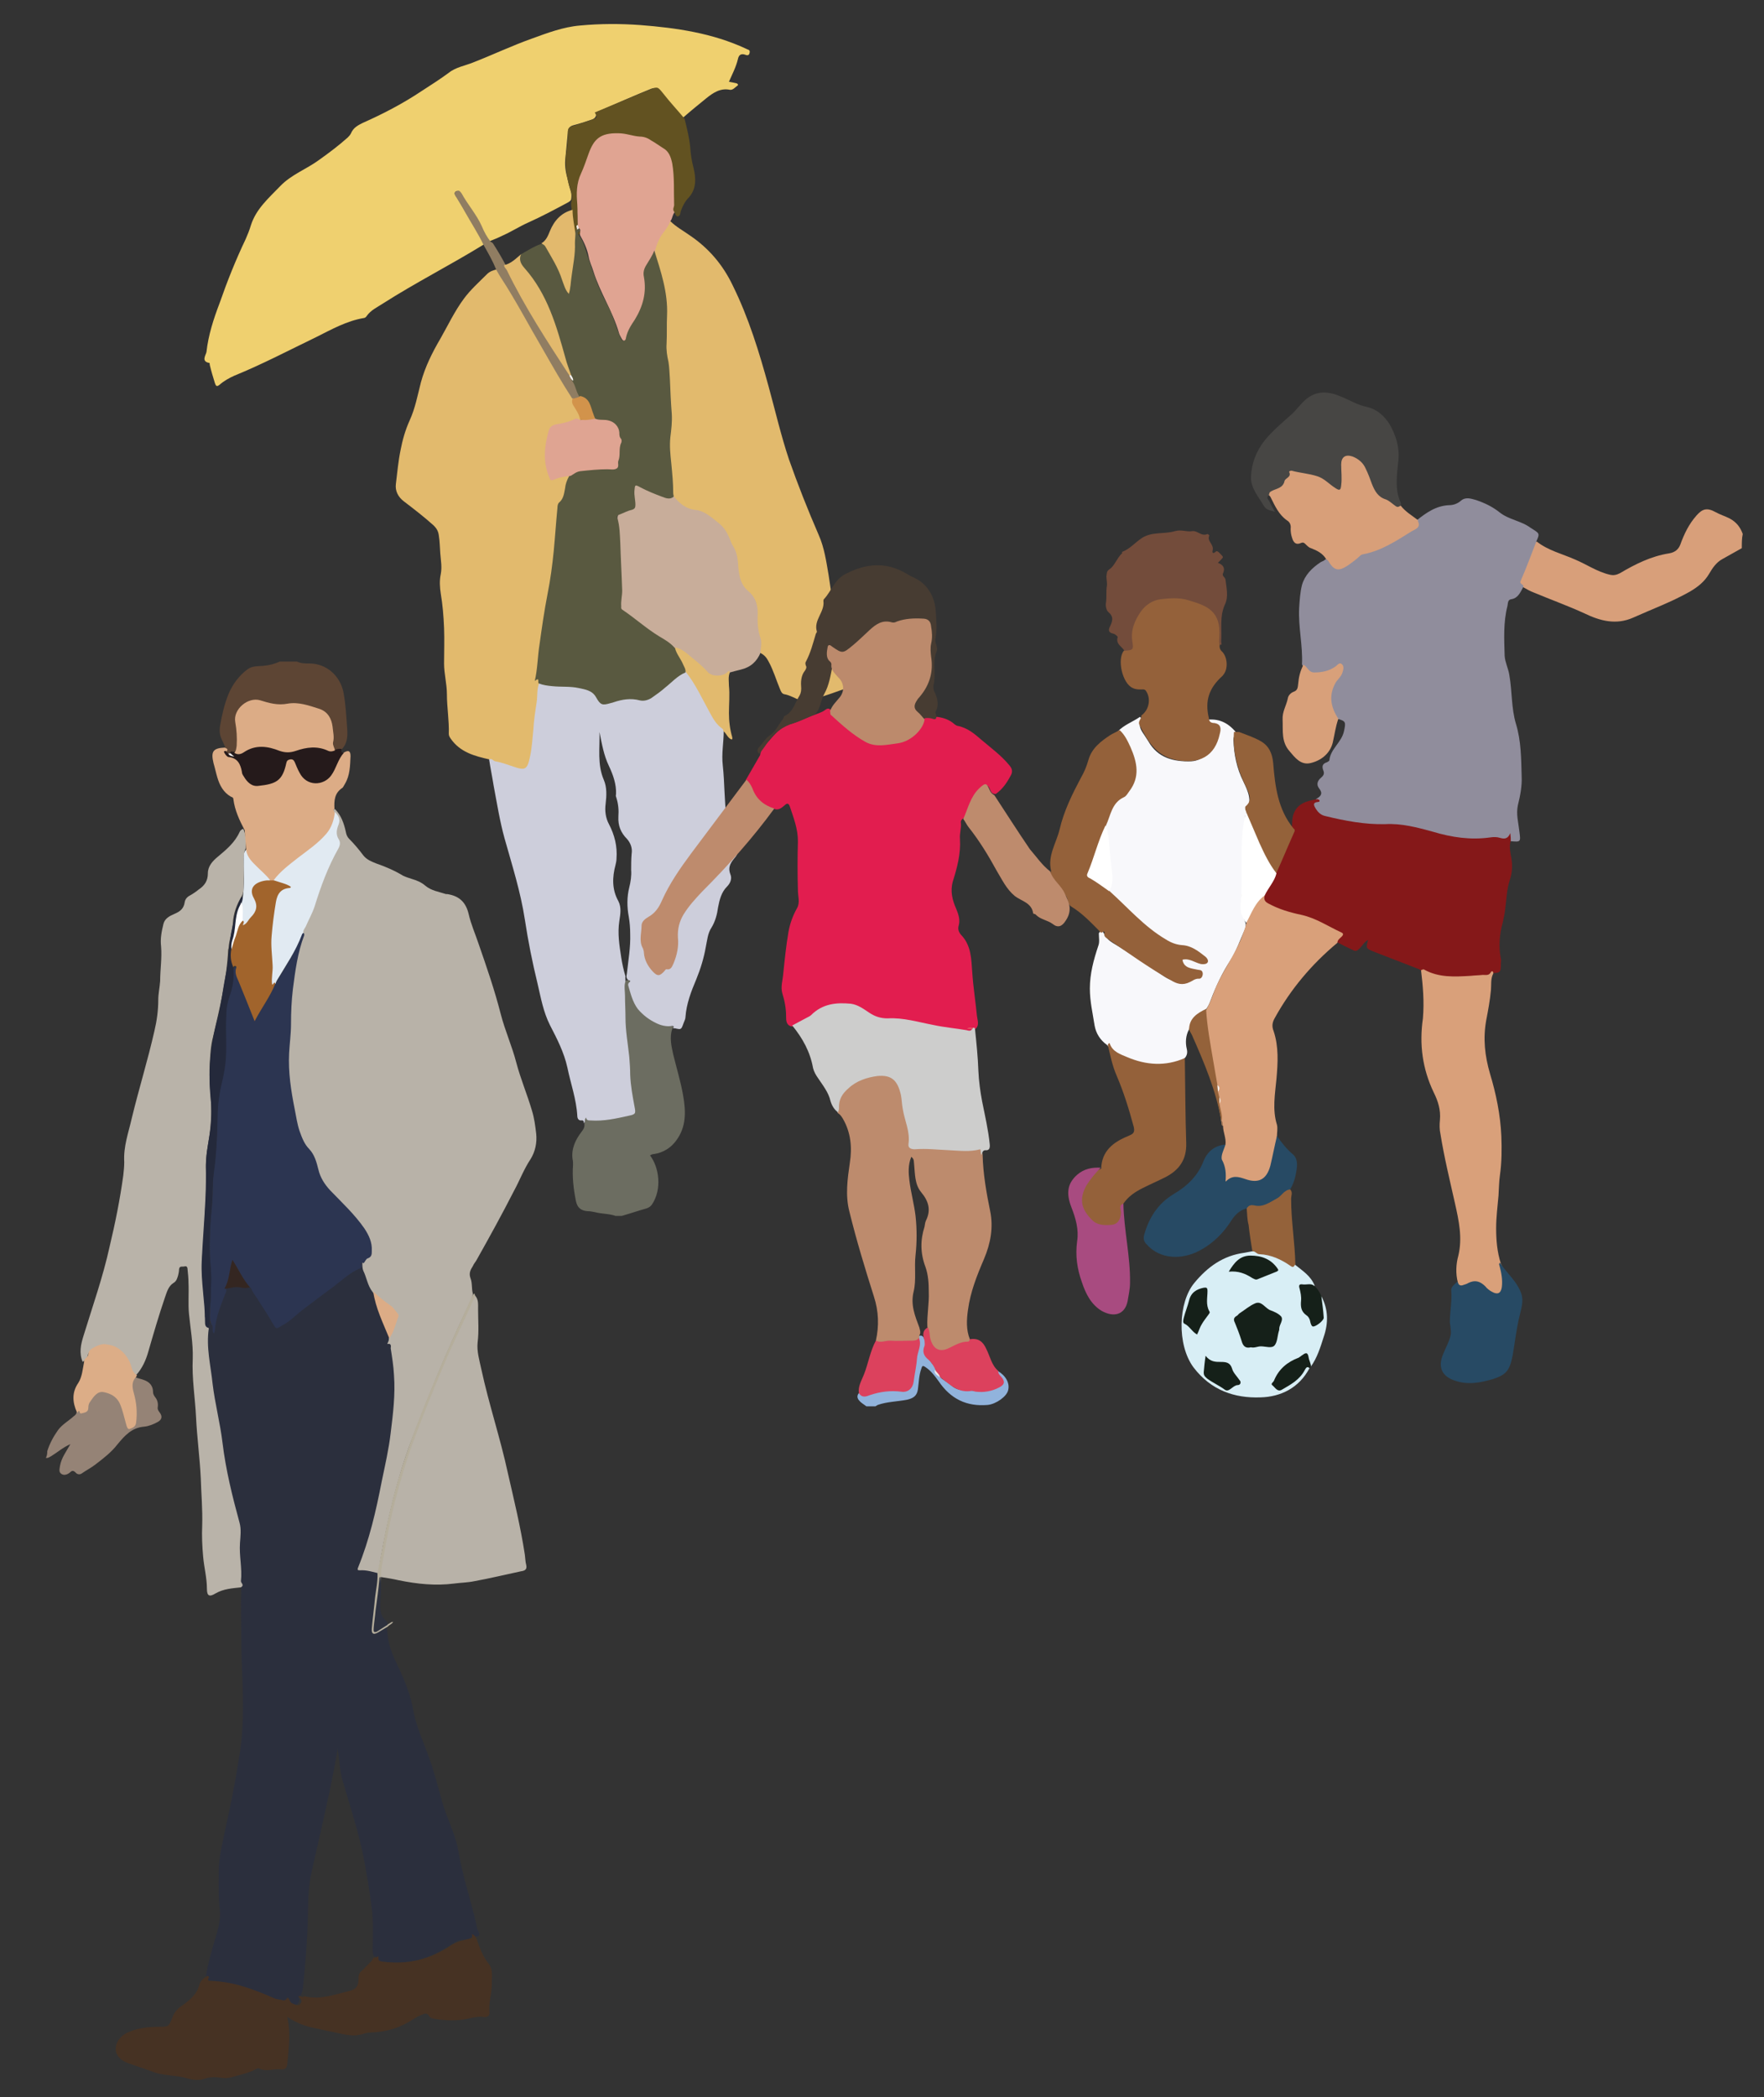 <?xml version="1.0" encoding="utf-8"?>
<!-- Generator: Adobe Illustrator 27.5.0, SVG Export Plug-In . SVG Version: 6.00 Build 0)  -->
<svg version="1.1" id="Layer_1" xmlns="http://www.w3.org/2000/svg" xmlns:xlink="http://www.w3.org/1999/xlink" x="0px" y="0px"
	 viewBox="0 0 373.4 443.8" style="enable-background:new 0 0 373.4 443.8;" xml:space="preserve">
<rect x="0" y="0" width="373.4" height="443.8" fill="#333333" stroke="none"/>
<style type="text/css">
	.st0{fill:#6C6D61;}
	.st1{fill:#EFD06F;}
	.st2{fill:#CDCEDB;}
	.st3{fill:#E2BA6D;}
	.st4{fill:#C8AD9A;}
	.st5{fill:#E0A492;}
	.st6{fill:#625221;}
	.st7{fill:#907D62;}
	.st8{fill:#E2BA6E;}
	.st9{fill:#595940;}
	.st10{fill:#DFA492;}
	.st11{fill:#D2934B;}
	.st12{fill:#F1EDE9;}
	.st13{fill:#645322;}
	.st14{fill:#E2B96D;}
	.st15{fill:#F6F4F2;}
	.st16{fill:#D89F7A;}
	.st17{fill:#91B3DC;}
	.st18{fill:#908D9C;}
	.st19{fill:#E21D4F;}
	.st20{fill:#F8F8FB;}
	.st21{fill:#851819;}
	.st22{fill:#BD8B6D;}
	.st23{fill:#CDCDCC;}
	.st24{fill:#94613A;}
	.st25{fill:#474644;}
	.st26{fill:#D89F79;}
	.st27{fill:#473C32;}
	.st28{fill:#734C3B;}
	.st29{fill:#BE8B6D;}
	.st30{fill:#D8A07A;}
	.st31{fill:#94623A;}
	.st32{fill:#DC415D;}
	.st33{fill:#D9A07A;}
	.st34{fill:#D8EEF5;}
	.st35{fill:#274A64;}
	.st36{fill:#A84B80;}
	.st37{fill:#152019;}
	.st38{fill:#AC7D5B;}
	.st39{fill:#EEE7E9;}
	.st40{fill:#BC8A6C;}
	.st41{fill:#E65D67;}
	.st42{fill:#FFFFFF;}
	.st43{fill:#F7F2EE;}
	.st44{fill:#EEE0D5;}
	.st45{fill:#5D4534;}
	.st46{fill:#958376;}
	.st47{fill:#2B2F3D;}
	.st48{fill:#B8B2A8;}
	.st49{fill:#B9B3A9;}
	.st50{fill:#463223;}
	.st51{fill:#DCAC86;}
	.st52{fill:#DCAD87;}
	.st53{fill:#251A1B;}
	.st54{fill:#B5AE9C;}
	.st55{fill:#2D313E;}
	.st56{fill:#EEECEC;}
	.st57{fill:#2C3551;}
	.st58{fill:#24293B;}
	.st59{fill:#342621;}
	.st60{fill:#E1EAF2;}
	.st61{fill:#A1642C;}
</style>
<g id="XMLID_1631_">
	<path id="XMLID_1253_" class="st0" d="M130.3,257.3c-1.4-0.5-2.9-0.4-4.4-0.8c-0.5-0.1-1-0.2-1.5-0.2c-1.4-0.1-2.2-0.7-2.5-2.2
		c-0.5-2.5-0.8-5.1-0.6-7.6c0-0.4,0-0.8-0.1-1.2c-0.3-2.2,0.6-4.1,1.9-5.8c0.4-0.5,0.7-1,0.6-1.7c0.1-0.2,0.1-0.3,0.1-0.5
		c0-0.9,0-0.9,0.9-0.6c0.8,0.3,1.5,0.2,2.3,0.1c2.1-0.1,4.1-0.6,6.1-1c1-0.2,1.2-0.6,1-1.6c-1.2-5.3-1-10.7-1.7-16
		c-0.4-3.2-0.2-6.4-0.5-9.5c0-0.2,0-0.5,0.1-0.7c0.2-0.3,0.4-0.5,0.8-0.6c0.4,0,0.6,0.2,0.6,0.6c-0.1,2.7,1,4.9,2.9,6.7
		c1.6,1.5,3.5,2.2,5.6,2.4c0.5,0,0.8,0.1,0.4,0.6c-0.6,1.8-0.2,3.6,0.2,5.4c0.7,2.9,1.6,5.8,2.1,8.7c0.6,3.4,0.7,6.7-1.5,9.6
		c-1.1,1.5-2.7,2.5-4.6,2.8c-0.3,0-0.6,0.1-0.9,0.3c1.9,2.5,2.6,7.1,0.4,10.4c-0.3,0.4-0.6,0.6-1.1,0.8c-1.8,0.5-3.5,1.1-5.3,1.6
		C131.2,257.3,130.7,257.3,130.3,257.3z"/>
	<path id="XMLID_1252_" class="st1" d="M102.3,51.8c-7,4.3-14.3,8-21.2,12.4c-1.2,0.8-2.6,1.4-3.5,2.7c-0.1,0.2-0.4,0.4-0.6,0.4
		c-3.6,0.6-6.8,2.4-10,4c-5.8,2.8-11.5,5.8-17.4,8.2c-1.1,0.5-2.2,1.1-3.1,1.9c-0.6,0.5-0.8,0.3-1-0.3c-0.4-1.3-0.8-2.6-1.1-3.9
		c0-0.1,0-0.4-0.1-0.4c-1.8-0.3-0.7-1.7-0.6-2.3c0.4-3.6,1.5-7,2.8-10.4c1.6-4.6,3.4-9.1,5.5-13.5c0.4-0.9,0.8-1.9,1.1-2.9
		c1.1-3.5,3.8-5.8,6.2-8.3c2.4-2.5,5.6-3.6,8.3-5.6c2.1-1.5,4.1-3,6-4.7c0.3-0.3,0.5-0.5,0.7-0.9c0.5-1.2,1.5-1.7,2.5-2.2
		c4.3-1.9,8.5-4.1,12.4-6.7c2-1.3,3.9-2.5,5.8-3.9c1.5-1.2,3.5-1.5,5.2-2.2c4.1-1.6,8.1-3.5,12.3-5c3.3-1.2,6.7-2.5,10.3-2.8
		C127,5,131.3,5,135.5,5.3c7.7,0.6,15.3,1.7,22.4,5c0.3,0.2,0.8,0.2,0.8,0.6c0,0.5-0.2,1-0.9,0.7c-0.8-0.3-1.4-0.1-1.6,0.9
		c-0.4,1.7-1.2,3.2-1.9,4.8c0.6,0.1,1,0.2,1.5,0.3c0.4,0.1,0.6,0.4,0.2,0.6c-0.4,0.3-0.9,0.9-1.5,0.8c-2-0.4-3.5,0.6-5,1.8
		c-1.6,1.3-3.2,2.6-4.8,4c-0.5,0-0.8-0.4-1-0.7c-1.2-1.8-2.8-3.2-4.1-4.9c-0.5-0.6-1-0.7-1.8-0.4c-3.7,1.5-7.3,3.1-11,4.7
		c-0.3,0.1-0.6,0.2-0.6,0.6c0,0.8-0.5,1.1-1.2,1.3c-1.2,0.4-2.4,0.8-3.6,1.1c-0.8,0.2-1.2,0.7-1.2,1.6c-0.2,1.7-0.3,3.4-0.5,5.2
		c-0.2,1.5,0,3,0.4,4.4c0.2,0.9,0.4,1.8,0.7,2.7c0.2,0.6,0.2,1.2,0.1,1.8c-0.1,0.3-0.3,0.4-0.6,0.6c-2.8,1.5-5.6,3-8.5,4.3
		c-1.8,0.8-3.5,1.9-5.3,2.7c-1,0.5-2,0.9-3,1.3c-0.6,0-0.7-0.5-0.9-0.9c-1.6-3-3.2-6-5.1-8.8c-0.3-0.4-0.5-1.2-1-0.9
		c-0.6,0.4,0,1,0.3,1.4c1.6,2.7,3.2,5.5,4.8,8.2C102.1,50.7,102.6,51.2,102.3,51.8z"/>
	<path id="XMLID_1251_" class="st2" d="M132.3,208c-0.2,0.9,0,1.8,0,2.8c0,1.5,0.1,3,0.1,4.5c0,2.8,0.5,5.5,0.8,8.3
		c0.1,1.3,0.2,2.6,0.2,3.9c0.1,2.3,0.5,4.4,0.9,6.6c0.3,1.5,0.3,1.7-1.2,2c-2.7,0.6-5.3,1.2-8.1,1c-0.4,0-0.9,0-0.9-0.6
		c-0.5,0.4-0.1,0.9-0.5,1.2c0-0.4-0.1-0.7-0.6-0.6c-0.6,0-0.8-0.5-0.8-1c-0.2-3.5-1.4-6.8-2.1-10.2c-0.7-3.2-2.2-6.1-3.7-9
		c-1.4-2.8-1.9-5.7-2.6-8.7c-1.1-4.5-2-9-2.7-13.6c-0.9-5.9-2.7-11.5-4.3-17.2c-1-3.6-1.6-7.4-2.3-11.1c-0.3-1.9-0.7-3.8-1-5.8
		c0.2-0.6,0.5-0.2,0.8-0.1c1.9,0.5,3.7,1.2,5.6,1.7c0.8,0.2,1.2,0,1.5-0.8c0.5-1.7,0.8-3.5,0.9-5.3c0.2-2.8,0.7-5.5,1-8.3
		c0-0.5,0.1-1,0.1-1.5c0.1-0.7,0-1.4,0.6-2c1-0.2,1.9,0.3,2.9,0.4c1.8,0.2,3.6,0,5.4,0.3c1.9,0.3,3.6,0.9,4.5,2.7
		c0.3,0.6,1,0.8,1.7,0.7c0.5-0.1,1.1-0.3,1.6-0.4c1.7-0.5,3.3-0.8,5.1-0.4c1.2,0.3,2.2,0,3.2-0.7c1.4-1,2.7-2.2,4-3.3
		c0.8-0.7,1.6-1.5,2.7-1.7c0.6,0.1,0.9,0.7,1.2,1.2c1.3,1.8,2.4,3.9,3.4,5.9c0.9,1.8,1.8,3.6,3.3,4.9c0.2,0.2,0.4,0.5,0.2,0.8
		c0,2.5-0.5,4.9-0.2,7.4c0.4,3.7,0.3,7.4,0.8,11.1c0.1,1,0.1,2,0,2.9c-0.1,1.3,0.4,2.1,1.3,3c1.3,1.3,1.3,1.5,0.2,2.8
		c-0.8,1-1.2,1.9-0.7,3.2c0.4,0.9,0,1.9-0.7,2.6c-1.2,1.2-1.6,2.8-1.9,4.4c-0.2,1.5-0.6,3-1.4,4.3c-0.8,1.2-0.9,2.7-1.2,4.1
		c-0.4,2.3-1.1,4.6-2,6.8c-1.1,2.6-2.1,5.2-2.3,8c0,0.4-0.2,0.8-0.4,1.3c-0.5,1.4-0.5,1.4-1.8,1.1c-0.1,0-0.3,0-0.4,0
		c0-0.2,0.3-0.5-0.2-0.5c-1.2,0.2-2.4-0.1-3.4-0.6c-1.5-0.7-2.8-1.7-3.9-3c-1.1-1.5-1.5-3.2-2-4.9c-0.1-0.3,0-0.6,0.3-0.8
		c0.3-0.3-0.1-0.3-0.3-0.4c-0.5-0.4-0.4-0.9-0.3-1.4c0.3-2.8,0.8-5.6,0.7-8.4c0-1.2-0.1-2.4-0.3-3.6c-0.4-2.1-0.4-4.2,0.1-6.2
		c0.3-1.2,0.5-2.5,0.4-3.7c0-1.1,0-2.2,0.1-3.4c0.2-1.2-0.2-2.3-1-3.2c-1.3-1.3-1.9-2.8-1.8-4.7c0.1-1.3,0-2.6-0.4-3.9
		c-0.1-0.3-0.2-0.5-0.1-0.8c0.1-2.1-0.6-4.1-1.5-6c-1.1-2.3-1.5-4.7-2-7.2c0.1,3.4-0.5,6.8,0.9,10.1c0.7,1.6,0.6,3.4,0.4,5.1
		c-0.2,1.5,0,3,0.7,4.3c1.2,2.3,1.8,4.7,1.6,7.3c0,0.4-0.1,0.9-0.2,1.3c-0.7,2.6-0.8,5.2,0.6,7.7c0.7,1.4,0.4,2.8,0.2,4.2
		c-0.4,2.6,0,5.1,0.4,7.7c0.2,1.3,0.5,2.7,0.9,4C132.3,207.1,132.5,207.5,132.3,208z"/>
	<path id="XMLID_1250_" class="st3" d="M114.2,144.4c-0.6,1.3-0.4,2.8-0.6,4.2c-0.3,1.9-0.6,3.9-0.7,5.8c-0.2,1.9-0.3,3.8-0.7,5.7
		c-0.6,2.8-1,3-3.6,2.1c-1.2-0.4-2.5-0.9-3.8-1.1c-0.4-0.1-0.7-0.7-1.2-0.4c-3.1-0.7-6.2-1.5-8.2-4.4c-0.2-0.3-0.4-0.6-0.4-1
		c0.1-2.8-0.4-5.6-0.4-8.4c0-2.2-0.6-4.3-0.6-6.5c0-2.5,0.1-5,0-7.5s-0.3-4.9-0.7-7.3c-0.2-1.3-0.3-2.7,0-4.1c0.3-1.5,0-3-0.1-4.4
		c-0.1-1.2-0.1-2.5-0.3-3.7c-0.1-0.9-0.4-1.5-1.1-2.2c-2-1.8-4.2-3.5-6.3-5.1c-1.2-0.9-1.9-2.2-1.7-3.7c0.3-2.4,0.5-4.8,1-7.2
		c0.4-2.1,1-4.2,1.9-6.2c1.2-2.6,1.7-5.4,2.4-8.1c0.9-3.3,2.4-6.3,4.1-9.2c1.6-2.8,3-5.8,5-8.5c1.4-1.9,3.2-3.5,4.9-5.2
		c0.6-0.6,1.3-0.8,2.1-1c0.5,0,0.5,0.4,0.7,0.6c3,4.8,5.7,9.8,8.6,14.7c2.2,3.9,4.5,7.8,6.8,11.6c0.1,0.1,0.2,0.3,0.2,0.5
		c0,0.7,0.2,1.3,0.5,1.8c0.4,0.5,0.7,1.1,0.9,1.7c0.1,0.3,0.4,0.7,0,1c-0.7-0.1-1.4,0.1-2.1,0.3c-0.9,0.4-2,0.6-3,0.8
		c-0.7,0.1-1.2,0.4-1.4,1.2c-0.9,3.1-1.3,6.1-0.1,9.2c0.3,0.7,0.6,1,1.3,0.7s1.4-0.4,2.1-0.5c0.4-0.1,0.8-0.2,1.1,0.2
		c-0.6,1.9-0.5,4.1-1.8,5.8c-0.3,0.4-0.3,0.9-0.4,1.4c-0.5,5-0.8,10-1.6,14.9c-0.6,3.6-1.5,7.2-1.9,10.8c-0.4,3.1-0.7,6.1-1,9.2
		c0,0.3-0.1,0.5,0.1,0.8C114.4,143.8,114.3,144.1,114.2,144.4z"/>
	<path id="XMLID_1249_" class="st3" d="M141.9,46.8c1.2,1.2,2.7,2,4.1,3c4,2.7,7,6.2,9.1,10.6c3.4,6.9,5.6,14.1,7.6,21.4
		c1.4,5.1,2.6,10.3,4.3,15.4c1.9,5.4,4,10.7,6.3,16c1.2,2.7,1.6,5.6,2.1,8.5c1.1,7.6,2.4,15.2,5.5,22.4c0.2,0.4,0.3,0.7-0.3,1
		c-3,1.1-6,2.2-9.1,3.1c-0.7,0.2-1.4,0.2-2.1,0c-1.1-0.4-2.2-1.1-3.4-1.3c-0.5-0.1-0.7-0.6-0.9-1.1c-0.8-1.9-1.4-4-2.4-5.8
		c-0.4-0.8-0.9-1.4-1.7-1.8c-0.2-0.2-0.2-0.4-0.2-0.6c0.1-3-0.9-5.9-0.7-8.9c0.1-1.1-0.4-2.2-1.3-2.8c-2.4-1.9-2.8-4.6-3-7.4
		c0-0.5-0.1-1-0.3-1.5c-0.6-1.3-1-2.6-1.7-3.8c-1.4-2.5-3.5-4.2-6.3-4.9c-1.8-0.5-3.5-1.1-4.7-2.6c-0.2-0.2-0.3-0.4-0.5-0.7
		c-0.4-1.5-0.1-3.1-0.4-4.7c-0.1-0.9-0.1-1.8-0.2-2.6c-0.4-2.8-0.1-5.5,0.1-8.3c0.2-2-0.2-3.9-0.3-5.9c-0.1-3.5-0.7-7-0.8-10.5
		c-0.1-2.7,0-5.5,0.1-8.2c0-1,0-2-0.3-2.9c-0.7-2.4-0.9-5-1.9-7.4c-0.2-0.4-0.2-0.9-0.3-1.3c0-1.4,0.7-2.5,1.4-3.6
		c0.6-0.9,1.3-1.6,1.7-2.6C141.6,46.8,141.7,46.8,141.9,46.8z"/>
	<path id="XMLID_1248_" class="st4" d="M142.6,105c1.2,1.5,2.6,2.7,4.6,2.9c1.9,0.2,3.3,1.5,4.7,2.6c1.5,1.1,2.2,2.5,2.8,4.1
		c0.1,0.3,0.3,0.7,0.5,1c0.9,1.4,1,3,1.1,4.6c0.2,1.8,0.5,3.5,2,4.8c1.5,1.2,2.1,2.8,2.1,4.8c-0.1,1.8,0,3.6,0.6,5.3c0.3,1,0,2,0,3
		c-0.8,1.9-2.1,3.1-4.2,3.6c-0.8,0.2-1.6,0.4-2.3,0.6c-0.9,0.5-1.7,1-2.9,0.9c-0.8-0.1-1.5-0.3-2.1-0.9c-1.3-1.4-2.8-2.5-4.2-3.8
		c-0.7-0.7-1.7-1-2.6-1.4c-1.5-1.5-3.5-2.3-5.2-3.6c-1.9-1.4-3.7-2.8-5.6-4.2c-0.5-0.4-0.7-0.8-0.7-1.4c0-0.9,0.2-1.8,0.2-2.6
		c-0.1-4.7-0.2-9.5-0.6-14.2c-0.2-2.3-0.3-2.3,1.9-3.2c1.7-0.7,1.7-0.7,1.4-2.6c-0.1-0.6-0.1-1.2-0.1-1.8c0.1-1.1,0.5-1.4,1.4-0.9
		c1.2,0.6,2.5,1.1,3.7,1.7C140.3,104.8,141.4,105.1,142.6,105z"/>
	<path id="XMLID_1247_" class="st5" d="M141.9,46.8c-0.3,0.8-0.8,1.5-1.3,2.2c-1,1.2-1.5,2.5-1.9,3.9c0,0.7-0.2,1.2-0.6,1.8
		c-1,1.4-1.6,3-1.2,4.8c0.5,2.7-0.3,5.3-1.7,7.7c-0.8,1.3-1.6,2.7-2.1,4.2c-0.1,0.4-0.3,0.7-0.7,0.8c-0.5,0-0.7-0.3-0.9-0.7
		c-0.2-0.4-0.4-0.7-0.5-1.1c-1.3-4.5-4-8.5-5.4-13c-0.3-1-0.8-2-1-3.1c-0.3-1.6-1-3.1-1.8-4.5c-0.1-0.3,0-0.6,0-0.9
		c0.1-0.3-0.1-0.5-0.3-0.6c-0.2-0.3-0.3-0.6-0.3-0.9c0.1-2.2-0.2-4.4-0.2-6.6c0-1.5,0.2-3,0.9-4.3c0.7-1.5,1.2-3.1,1.8-4.6
		c1.4-3.5,3.7-4.4,7.2-4c1.5,0.2,3.1,0.4,4.6,0.8c2.1,0.6,3.8,1.8,5.4,3.4c0.5,0.5,0.7,1.2,0.8,1.8c0.8,3.4,0.6,6.9,0.4,10.4
		c0,0.2-0.1,0.3-0.2,0.5C142.3,45.4,142.4,46.2,141.9,46.8z"/>
	<path id="XMLID_1246_" class="st6" d="M142.7,44.8c-0.4-0.5,0-1,0-1.4c-0.1-2.9,0.1-5.9-0.4-8.8c-0.3-1.4-0.7-2.6-2-3.3
		c-0.8-0.5-1.6-1.1-2.5-1.6c-0.7-0.5-1.5-0.8-2.4-0.8c-1.5-0.1-2.9-0.7-4.5-0.7c-3.9-0.1-5.2,1.3-6.3,4.3c-0.5,1.4-1,2.9-1.6,4.2
		c-1,2.1-1,4.3-0.8,6.5c0.1,1.5,0,3,0.1,4.6c-0.3,0.4,0.1,0.8,0,1.2c-0.2,0.3-0.1,0.9-0.7,0.5c-0.4-1.6-0.7-3.1-0.6-4.7
		c0.1-0.7-0.3-1.5,0-2.3c0.3-1.4-0.4-2.6-0.7-3.9c-0.5-2.2-0.8-4.4-0.4-6.7c0.2-1.3,0.3-2.7,0.3-4c0-0.6,0.2-1,0.9-1.2
		c1.4-0.4,2.9-0.9,4.3-1.4c1-0.3,1.1-0.5,0.5-1.5c3.4-1.4,6.7-2.8,10.1-4.2c0.5-0.2,1-0.4,1.5-0.6c1.7-0.7,1.7-0.7,2.9,0.8
		c1.4,1.8,3,3.5,4.5,5.3c0.5,2,1,4,1.2,6c0.1,1.5,0.3,2.9,0.7,4.4c0.5,2.1,0.7,4.4-1,6.3c-0.8,0.8-1.3,1.8-1.7,2.9
		c-0.1,0.4-0.1,1.1-0.7,1.1C143,45.7,142.9,45.1,142.7,44.8z"/>
	<path id="XMLID_1245_" class="st7" d="M121.1,84.3c-2.2-3.4-4.2-6.9-6.2-10.4c-3-5.1-5.7-10.3-8.9-15.2c-0.4-0.6-0.7-1.2-1-1.7
		c-0.7-1.8-1.7-3.5-2.6-5.1c-1.2-2.5-2.7-4.8-4-7.1c-0.6-1.1-1.3-2.2-1.9-3.2c-0.2-0.4-0.5-0.8,0.1-1.1c0.5-0.4,0.8,0,1.1,0.4
		c1.3,2.4,3.2,4.5,4.3,7c0.5,1.2,1.1,2.3,1.9,3.3c0.4,0.1,0.5,0.4,0.7,0.7c0.9,1.4,1.7,2.8,2.5,4.3C111,63.7,115.2,71,120,78
		c0.3,0.4,0.6,0.9,0.8,1.4s0.4,1,0.9,1.3c0.6,1,1.1,2.1,1.3,3.2C122.4,84.3,121.8,84.5,121.1,84.3z"/>
	<path id="XMLID_1244_" class="st8" d="M142.9,137c1.7,0.3,2.8,1.6,4.1,2.6c1,0.8,2,1.7,2.9,2.7c0.9,0.9,3,0.9,4,0
		c0.2-0.2,0.4-0.6,0.6,0c-0.4,0.9-0.2,1.9-0.2,2.8c0.2,1.9,0,3.9,0,5.8c0,1.7,0.2,3.4,0.7,5.1c0,0.2,0.1,0.3-0.1,0.5
		c-0.9-0.3-1.1-1.3-1.8-1.8c0-0.2,0-0.4-0.2-0.5c-1.3-0.9-2-2.2-2.7-3.5c-1.6-2.9-3-6-5.1-8.6c-0.7-1.3-1.3-2.7-2-3.9
		C142.9,137.8,142.7,137.5,142.9,137z"/>
	<path id="XMLID_1186_" class="st9" d="M110.3,53.8c1.4-0.8,2.8-1.7,4.3-2.2c0.7,0,0.9,0.4,1.2,0.9c1.9,3,3.3,6.2,4.4,9.6
		c0,0.1,0.3,0,0.1,0c0,0-0.1,0-0.1-0.1c-0.1-1.1,0.2-2.2,0.3-3.3c0.4-2.7,0.8-5.3,0.7-8c0-0.4-0.1-0.9,0.4-1.2
		c0.1-0.3,0.2-0.6,0.3-0.8c0.1-0.1,0.2-0.3,0.4-0.2c0.2,0,0.4-0.2,0.5,0.1s-0.3,0.3-0.3,0.5c-0.1,0.2-0.3,0.4,0,0.6
		c1.2,1.6,1.5,3.5,2.2,5.4c1,3,2,5.9,3.5,8.7c1.1,1.9,1.8,4,2.5,6c0.2,0.6,0.5,1.2,0.7,1.8c0.1,0.2,0.2,0.5,0.6,0.5
		c0.3,0,0.5-0.3,0.5-0.6c0.3-1.5,1.1-2.7,1.9-3.9c1.7-2.8,2.5-5.7,1.9-9c-0.2-0.9,0-1.7,0.5-2.5c0.6-1,1.3-2,1.7-3.1
		c1.4,4.5,2.9,8.9,2.7,13.7c-0.1,2,0,4-0.1,6c-0.1,1.3,0.1,2.6,0.4,3.9c0.2,1.2,0.2,2.4,0.3,3.6c0.1,2.5,0.2,4.9,0.4,7.4
		c0.1,1.7-0.1,3.3-0.3,4.9c-0.2,1.9,0,3.7,0.2,5.6c0.2,2.1,0.4,4.1,0.4,6.2c0,0.3,0.1,0.5,0.1,0.8c-0.8,0.7-1.7,0.3-2.5,0
		c-1.6-0.6-3.1-1.2-4.6-2c-1.1-0.6-1.1-0.5-1.2,0.7c-0.1,1,0.2,2,0.2,3c0,0.6-0.1,0.9-0.8,1.1c-0.9,0.2-1.8,0.7-2.6,1
		c-0.4,0.1-0.6,0.3-0.4,0.8c0.5,1.7,0.5,3.5,0.6,5.2c0.1,3.4,0.3,6.8,0.4,10.1c0,1.1-0.3,2.2-0.2,3.3c0,0.2-0.1,0.5,0.2,0.7
		c2.7,1.8,5.1,4,7.9,5.7c1.2,0.7,2.4,1.4,3.3,2.5c0.3,1.2,1.2,2.2,1.7,3.4c0.2,0.5,0.6,1,0.5,1.7c-1.7,0.7-2.9,2.1-4.3,3.2
		c-0.9,0.8-1.9,1.5-2.9,2.2c-0.8,0.5-1.7,0.7-2.5,0.5c-1.9-0.5-3.7-0.2-5.5,0.4c-0.2,0.1-0.4,0.1-0.7,0.2c-1.7,0.5-2.1,0.4-3-1.2
		c-0.8-1.5-2.3-1.7-3.7-2c-1.8-0.4-3.7-0.2-5.6-0.4c-1-0.1-1.9-0.2-2.9-0.6c-0.2-0.3,0.3-1.4-0.8-0.5c0.6-2.6,0.6-5.2,1-7.7
		c0.5-3.6,1-7.1,1.7-10.7c0.6-3,1-6,1.3-9c0.3-3.1,0.5-6.2,0.8-9.3c0-0.4,0.1-0.9,0.4-1.1c0.9-0.8,1-1.9,1.2-2.9
		c0.1-1,0.4-1.8,0.9-2.7c0.7-1.3,2-1.4,3.2-1.5c1.8-0.1,3.6-0.4,5.4-0.2c0.8,0,1.1-0.2,1.3-1.1c0.3-1.3,0.4-2.6,0.5-3.9
		c0.2-1.4-0.2-2.9-1.1-4.1c-0.5-0.7-1.4-0.6-2.2-0.7c-0.6-0.1-1.2,0.1-1.8-0.3c-0.4-0.3-0.6-0.7-0.7-1.2c-0.2-1-0.8-1.9-1.2-2.8
		c-0.3-0.7-1.2-0.5-1.4-1.2c-0.6-1-0.7-2.2-1.4-3.1c-0.2-0.4-0.4-0.8-0.6-1.2c-0.6-1.2-1-2.5-1.3-3.8c-1-4.2-2.5-8.2-4.2-12.2
		c-1-2.3-2.6-4.1-4.1-6.1c-0.3-0.5-0.7-0.9-1-1.4C109.8,55.1,109.7,54.4,110.3,53.8z"/>
	<path id="XMLID_1185_" class="st10" d="M126,88.6c0.9,0.4,1.9,0.1,2.9,0.4c1.2,0.3,2.1,1.3,2.2,2.5c0,0.5,0,1,0.4,1.4
		c0.1,0.2,0.1,0.6,0,0.8c-0.6,1.2-0.1,2.6-0.6,3.8c-0.2,0.5,0.2,1.2-0.3,1.6c-0.6,0.4-1.3,0.2-2,0.2c-1.9,0-3.8,0.2-5.7,0.4
		c-0.9,0.1-1.4,0.6-2.1,1c-1.2,0.1-2.4,0.3-3.5,0.8c-0.6,0.2-0.8,0.2-1-0.4c-1.4-3.3-1.1-6.5-0.2-9.8c0.2-0.9,0.7-1.3,1.6-1.5
		c1.3-0.2,2.7-0.5,3.9-1.1c0.5-0.3,0.9,0,1.3,0.2C123.8,88.5,124.9,88.4,126,88.6z"/>
	<path id="XMLID_1184_" class="st11" d="M126,88.6c-1.1,0.2-2.1,0.4-3.2,0.2c-0.2-1.2-0.9-2.1-1.5-3.1c-0.2-0.4-0.3-0.8-0.1-1.3
		c0.5-0.2,1.2-0.2,1.6-0.6c2.1,0.4,2.2,2.3,2.8,3.8C125.7,87.9,125.8,88.2,126,88.6z"/>
	<path id="XMLID_1183_" class="st12" d="M122.5,48.4c-0.1,0.1-0.3,0.1-0.4,0.2c0.2-0.3-0.4-0.8,0.2-1
		C122.4,47.9,122.5,48.1,122.5,48.4z"/>
	<path id="XMLID_88_" class="st13" d="M122.7,49.6c-0.1,0-0.3,0.2-0.4-0.1c0-0.3,0.2-0.5,0.4-0.6C123,49.2,122.6,49.4,122.7,49.6z"
		/>
	<path id="XMLID_87_" class="st14" d="M121.8,49.4c0,0.7-0.1,1.4-0.1,2c0.1,2.4-0.4,4.7-0.7,7c-0.2,1.3-0.2,2.6-0.6,3.8
		c-0.8-0.9-1-1.9-1.4-2.9c-0.8-2.6-2.3-4.9-3.6-7.2c-0.2-0.3-0.5-0.4-0.8-0.6c1-0.6,1.4-1.6,1.8-2.6c0.9-2.2,2.4-3.9,4.8-4.5
		C121.2,46.2,121.6,47.8,121.8,49.4z"/>
	<path id="XMLID_86_" class="st14" d="M110.3,53.8c-0.5,1.1-0.1,2,0.7,2.9c4.9,5.5,6.8,12.3,8.7,19.1c0.3,1.2,0.8,2.4,1.2,3.6
		c-0.1,0.1-0.2,0.1-0.4,0c-4.7-7.2-9.4-14.4-13.2-22.2c-0.2-0.4-0.6-0.6-0.6-1.1C108.2,55.8,109.2,54.7,110.3,53.8z"/>
	<path id="XMLID_85_" class="st15" d="M120.5,79.4c0.1,0,0.2,0,0.4,0c0.2,0.4,0.5,0.7,0.4,1.2C120.9,80.3,120.7,79.9,120.5,79.4z"/>
</g>
<g id="XMLID_970_">
	<path id="XMLID_946_" class="st16" d="M368.7,116c-1.4,0.8-2.7,1.5-4.1,2.3c-1.3,0.7-2.1,1.9-2.8,3.1c-1,1.7-2.4,2.8-4.1,3.8
		c-3.9,2.2-8,3.7-12,5.5c-3.6,1.6-7,0.7-10.3-0.9c-3.5-1.6-7.1-2.9-10.7-4.4c-0.8-0.3-1.5-0.7-2.2-1.1c-0.9-0.5-1-1.2-0.6-2
		c0.9-2.2,1.9-4.4,2.5-6.7c0.1-0.5,0.4-0.8,0.9-1c2.4,1.9,5.4,2.6,8.1,3.8c2.4,1,4.7,2.6,7.3,3.2c0.8,0.2,1.4,0.1,2.2-0.3
		c3.2-1.9,6.6-3.6,10.4-4.2c1.2-0.2,2-0.8,2.4-1.9c0.8-2.2,1.8-4.3,3.4-6.1c1.3-1.5,2.3-1.7,4.1-0.7c0.9,0.5,1.9,0.8,2.9,1.3
		c1.5,0.8,2.3,1.9,2.8,3.3C368.7,113.9,368.7,114.9,368.7,116z"/>
	<path id="XMLID_945_" class="st17" d="M211.2,290.1c1.7,1,2.6,2.6,2.2,4.1c-0.3,1.3-2.5,2.9-4.3,3.1c-4.5,0.4-7.9-1.3-10.4-5
		c-0.8-1.1-1.6-2.2-2.8-3c-0.6-0.4-0.7-0.3-0.9,0.4c-0.5,1.4-0.5,2.9-0.7,4.3s-1,1.9-2.3,2.2c-2.1,0.4-4.2,0.4-6.2,1.1
		c-0.2,0.1-0.3,0.2-0.5,0.3c-0.6,0-1.3,0-1.9,0c-0.5-0.4-1.1-0.7-1.5-1.2c-0.4-0.4-0.6-1-0.1-1.6c0.8,0.1,1.5,0.3,2.3,0
		c2.2-0.7,4.4-0.9,6.7-0.7c1,0.1,2-0.3,2.2-1.3c0.6-3.1,1.1-6.3,1.4-9.5c0-0.2,0-0.4,0.1-0.6c1-0.3,1,0.5,1.4,1.1
		c-0.3,2.1,0.4,3.7,1.8,5.2c0.2,0.2,0.3,0.5,0.3,0.8c0,0.9,0.8,1.3,1.3,1.9c0.7,0.5,1.5,1,2.1,1.5c0.8,0.7,1.7,1,2.8,1
		c1.7-0.1,3.5,0.6,5.2,0c0.5-0.2,1-0.2,1.4-0.5c0.8-0.5,1.2-1,0.5-1.9C211.1,291.1,210.8,290.7,211.2,290.1z"/>
	<path id="XMLID_944_" class="st18" d="M325.2,114.6c-1.1,2.8-2.1,5.6-3.3,8.3c-0.4,0.8,0.9,0.7,0.5,1.4c-0.6,1.1-1.1,2.3-2.5,2.5
		c-0.8,0.1-0.7,1-0.8,1.4c-0.9,3.5-0.7,7-0.6,10.6c0.1,1.4,0.8,2.7,1,4.1c0.6,3.4,0.4,7,1.4,10.3c1.1,3.6,1.1,7.4,1.2,11.1
		c0.1,2-0.3,4.1-0.8,6.1c-0.4,1.9,0.1,3.6,0.3,5.4c0.3,2.4,0.4,2.4-1.9,2.2c-1.5-0.2-3-0.5-4.5-0.3c-4.1,0.5-8.3,0-12.2-1.3
		c-4.1-1.3-8.3-1.7-12.5-1.7c-3.6,0.1-6.9-0.9-10.3-1.7c-0.6-0.1-1.1-0.5-1.5-1c-1.1-1.1-1.1-1.9,0-3c0.9-0.5,1.4-1.1,0.5-2.2
		c-0.6-0.8-0.3-1.6,0.4-2.2c0.6-0.5,0.8-0.9,0.5-1.6c-0.3-0.8-0.2-1.4,0.8-1.7c0.2-0.1,0.5-0.3,0.5-0.4c0.2-2.4,2.6-3.8,3.1-6.2
		c0.4-1.9,0.4-2.1-1.4-2.6c-2.1-1.6-2.4-5.9-0.5-8.3c0.4-0.5,0.9-1.1,1.1-1.7c0.1-0.3,0.3-0.8-0.1-1c-0.3-0.2-0.6,0-0.9,0.2
		c-1.1,0.8-2.4,1.1-3.8,1.3c-1.6,0.2-2.6-0.6-3.3-2c0.2-4-0.8-7.9-0.6-11.9c0.1-1.6,0.2-3.3,0.6-4.9c0.6-2.1,2.1-3.6,3.9-4.8
		c0.3-0.2,0.8-0.3,1-0.6c0.7-0.3,0.8,0.3,1,0.6c1.1,1.3,1.7,1.4,3.2,0.6c0.2-0.1,0,0.1,0.1-0.1c2.2-2.2,5.1-2.8,7.8-4
		c2.4-1.1,4.7-2.6,6.9-4.1c0.7-0.5-0.5-1.2,0.4-1.3c2-1.6,4.1-3.1,6.9-3.2c0.8,0,1.7-0.3,2.4-0.9c1-0.9,2.1-0.5,3.2-0.2
		c1.8,0.6,3.5,1.4,5,2.6c2,1.6,4.6,1.8,6.6,3.3C325.9,112.9,326,112.8,325.2,114.6z"/>
	<path id="XMLID_943_" class="st19" d="M204,173.1c-0.4,0.3-0.7,0.5-0.6,1.1c0.1,1.1-0.3,2.2-0.2,3.3c0.2,3.2-0.6,6.1-1.5,9
		c-0.6,2.1-0.1,4,0.7,5.8c0.5,1.2,0.9,2.4,0.5,3.7c-0.2,0.8,0.2,1.5,0.7,2c2,2.2,2,5,2.2,7.7c0.2,3.1,0.7,6.2,1,9.3
		c0.1,0.9,0.6,2-0.4,2.8c-0.3,0-0.5-0.3-0.8-0.3c-0.1,0-0.2,0-0.3,0c0,0,0,0,0.1,0c0.2,0,0.4,0.1,0.4,0.4c-0.9,0.7-1.8,0.4-2.8,0.3
		c-4.1-0.6-8.1-1.5-12.1-2.2c-0.9-0.2-1.8-0.2-2.8-0.1c-1.6,0.1-3.2-0.3-4.4-1.3c-2.2-1.7-4.7-2-7.3-1.8c-0.8,0.1-1.5,0.4-2.2,0.8
		c-1.4,0.8-2.7,1.8-4.1,2.7c-0.8,0.5-1.6,0.9-2.6,0.9c-1.1-0.3-1.1-1.3-1.1-2.1c0-1.7-0.3-3.3-0.8-4.9c-0.4-1.4,0.1-2.8,0.2-4.2
		c0.3-2.9,0.6-5.9,1.1-8.8c0.3-1.7,0.9-3.4,1.8-5c0.7-1.2,0.2-2.5,0.2-3.8c-0.1-3.5-0.1-6.9,0-10.4c0-2.6-0.9-4.9-1.7-7.3
		c-0.2-0.6-0.5-0.9-1.1-0.3c-0.7,0.6-1.4,1.2-2.4,0.7c-1.5,0-2.7-0.7-3.5-1.8c-1-1.3-1.8-2.7-2.3-4.3c1-1.7,2-3.5,3-5.2
		c0.1-1.1,0.9-1.9,1.6-2.7c1.4-1.6,2.7-3.3,4.9-3.9c1.8-0.5,3.4-1.4,5.2-2c0.7-0.3,1.5-0.5,2.1-1c0.4-0.3,0.8-0.4,1.2,0.1
		c0.6,1.3,1.8,2.1,3,2.8c0.8,0.5,1.6,1,2.2,1.7c1.8,2,4.1,2.5,6.7,2.2c0.4,0,0.7-0.1,1.1-0.1c2.8-0.1,4.9-1.5,6.3-3.9
		c0.2-0.4,0.3-0.8,0.6-1.1c0.8-0.5,1.7,0,2.6-0.2c1.4,0.2,2.6,0.6,3.7,1.6c0.2,0.1,0.4,0.3,0.6,0.3c2.1,0.4,3.6,1.7,5.1,3
		c2,1.7,4.2,3.3,5.9,5.4c0.6,0.7,0.7,1.4,0.2,2.2c-0.8,1.5-1.7,2.8-3.1,3.8c-0.9,0.1-1.1-0.6-1.3-1.1c-0.4-0.9-0.9-0.8-1.4-0.2
		c-1.1,1.2-2.2,2.5-2.6,4.1C205.1,171.7,204.9,172.6,204,173.1z"/>
	<path id="XMLID_942_" class="st20" d="M251.6,218c-0.6,1.2-0.7,2.6-0.4,3.9c0.2,0.8,0.1,1.4-0.4,2c-1.6,1.3-3.6,1.7-5.6,1.6
		c-3-0.1-5.9-0.7-8.6-2.3c-0.9-0.6-1.6-1.3-2.3-2.1c-1.4-1-2.3-2.4-2.6-4.1c-0.4-2.6-1-5.1-1-7.8c0-3.2,0.8-6.1,1.8-9.1
		c0.3-0.8,0.1-1.7,0.1-2.6c0.4-0.7,0.8-0.6,1.1,0.1c0.4,0.8,1,1.4,1.8,1.9c3.7,2.2,7.3,4.7,10.9,7.1c2.4,1.6,4.5,1.4,6.8,0.2
		c0.2-0.1,0.5-0.3,0.5-0.6s-0.3-0.5-0.5-0.6c-0.4-0.2-0.8-0.2-1.2-0.3c-0.6-0.1-1.2-0.3-1.6-0.8c-0.4-0.4-0.7-0.8-0.5-1.3
		c0.2-0.6,0.8-0.5,1.3-0.4c0.9,0,1.7,0.5,2.5,0.8c0.4,0.1,0.9,0.3,1.1-0.2c0.2-0.4-0.2-0.7-0.5-0.9c-1.1-0.9-2.3-1.8-3.6-1.9
		c-2.6-0.2-4.8-1.4-6.8-2.9c-3.4-2.5-6.2-5.5-9.2-8.3c-0.2-0.2-0.2-0.4-0.3-0.6c0.8-3,0.1-6-0.2-9c-0.1-1.6-0.1-3.2-0.7-4.7
		c0.7-2.3,1.2-4.5,3.3-6.1c2.2-1.6,3.4-3.9,2.9-6.8c-0.5-2.4-1.3-4.7-3-6.5c-0.3-0.3-0.3-0.6-0.1-0.9c1.3-1.4,3.1-2,4.7-3.1
		c0.2,0.1,0.3,0.4,0.2,0.6c-0.6,1.2,0,2.2,0.7,3.2c0.3,0.5,0.6,0.9,0.9,1.4c2,3.5,5.3,4.3,9,4.2c3-0.1,5.3-3.2,5.5-6.2
		c0-0.7-0.5-1-1.1-1.3c-0.5-0.3-1.3-0.4-0.9-1.3c2.7-0.3,4.7,0.9,6.3,3c-0.6,0.3-0.8,0.6-0.8,1.3c0.1,3.1,0.7,6,2.1,8.8
		c1,2.1,2,4.2,0.5,6.4c-0.3,2.3-0.6,4.6-0.7,6.8c-0.1,2.7-0.1,5.4,0,8.1c0,0.6,0.1,1.1,0,1.6c-0.4,2.3-0.3,4.7,0.6,6.9
		c0.2,0.5,0.1,1-0.1,1.5c-1,2.2-1.8,4.6-3.1,6.6c-1.7,2.6-3,5.4-4.1,8.3c-0.3,0.8-0.6,1.5-1.2,2.2c-0.2,0.2-0.5,0.4-0.8,0.6
		C253,215,252.3,216.5,251.6,218z"/>
	<path id="XMLID_941_" class="st21" d="M278.9,169.1c0.1,0.1,0.4,0.1,0.4,0.3c0.1,0.2-0.1,0.3-0.3,0.3c-1.3,0.1-0.8,0.9-0.5,1.4
		c0.5,0.8,1.1,1.4,2.1,1.6c4.1,1,8.3,1.8,12.6,1.7c3.5-0.2,6.8,0.7,10.1,1.6c4,1.2,8,1.8,12.2,1.2c0.7-0.1,1.4-0.1,2,0.1
		c0.8,0.2,1.6,0.4,2.2-1c0.1,0.8,0.1,1.2,0.1,1.6c-0.4,1.2-0.1,2.4,0.1,3.6c0.3,1.6,0.2,3.2-0.3,4.7c-0.7,2.1-0.7,4.2-1,6.3
		c-0.1,0.9-0.3,1.8-0.5,2.7c-0.7,2.5-0.9,5.1-0.4,7.7c0.1,0.3,0,0.6,0,1c0,1.9-0.1,2-2,2c-1.5,1.1-3.2,0.6-4.8,0.8
		c-2.9,0.4-5.7,0-8.5-0.6c-0.7-0.2-1.4-0.6-2-1c-3.1-1.2-6.2-2.4-9.3-3.6c-2-0.8-2-0.8-1.5-2.6c-0.8,0.4-1.2,1.2-1.8,1.8
		c-0.4,0.4-0.8,0.7-1.3,0.4c-1.3-0.6-2.5-1.2-3.8-1.9c-0.3-0.2-0.2-0.6,0-0.7c1-1,0.2-1.2-0.6-1.7c-3.5-2.4-7.7-3.1-11.6-4.4
		c-0.9-0.3-1.7-0.6-2.5-1.1s-1.1-1-0.9-1.9c0.6-1.7,1.9-3.1,2.6-4.8c1-3.2,2.8-6.1,3.8-9.3c0-0.9,0-1.8,0.2-2.7
		C274.5,169.9,276.7,169.5,278.9,169.1z"/>
	<path id="XMLID_872_" class="st22" d="M194.6,282.6c0,0.2,0,0.4,0,0.5c-0.1,0.8-0.7,0.9-1.3,1c-2.3,0.1-4.6,0-6.9,0.1
		c-0.4,0-0.8-0.1-1-0.5c0.7-3.1,0.6-6.2-0.4-9.3c-1.9-6-3.7-11.9-5.2-18c-0.9-3.5-0.4-6.9,0.1-10.4c0.5-3.2,0.2-6.4-1.5-9.3
		c-0.3-0.5-0.6-0.9-1.1-1.2c-0.4-1.9,0.1-3.5,1.4-4.8c2.1-2.2,4.8-3.2,7.8-3.3c2.2-0.1,3.6,1.1,4.3,3.2c0.2,0.8,0.4,1.7,0.5,2.6
		c0.1,1.1,0.2,2.2,0.6,3.3c0.5,1.6,1,3.3,0.9,5c0,0.6,0.2,1.2,1,1.2c4,0,7.9,0.5,11.9,0.4c0.2,0,0.4,0,0.6,0
		c1.5-0.2,1.5-0.2,1.7,1.3c0.1,4,0.8,8,1.6,11.9c0.7,3.4,0.1,6.8-1.3,10.1c-1.5,3.5-2.9,7-3.4,10.8c-0.3,2.1-0.4,4.2,0.4,6.2
		c0.3,0.8-0.4,0.8-0.8,0.9c-1,0.1-1.9,0.5-2.8,1c-2.6,1.4-4.4,0.5-5.1-2.4c-0.2-0.7-0.1-1.5-0.3-2.2c-0.1-2.4,0.4-4.9,0.3-7.3
		c0-1.8-0.1-3.6-0.7-5.3c-1.1-2.9-1.1-5.7-0.2-8.5c0.1-0.4,0.1-0.9,0.3-1.3c1.1-2.2,0.6-4.1-1-6c-1.4-1.7-1.3-3.9-1.5-5.9
		c-0.1-0.5,0.1-1.1-0.6-1.6c-0.7,1.7-0.6,3.4-0.4,5c0.3,2.5,1,5,1.3,7.5c0.3,2.8,0.3,5.5,0,8.3c-0.3,2.6,0.2,5.2-0.4,7.7
		c-0.7,2.8,0.3,5.2,1.2,7.6C194.7,281.4,195,282,194.6,282.6z"/>
	<path id="XMLID_861_" class="st23" d="M207.8,244.4c-0.3-0.3-0.1-0.8-0.3-1.2c-2.2,0.6-4.4,0.3-6.6,0.2c-2.4-0.1-4.8-0.4-7.3-0.2
		c-0.8,0-1.4-0.3-1.3-1.1c0.4-2.6-0.8-4.9-1.2-7.4c-0.2-1-0.2-2-0.4-3c-0.7-3.1-2-4.3-5-4c-2.2,0.3-4.4,1-6.1,2.6
		c-1.3,1.1-2.1,2.4-2,4.2c0,0.3-0.1,0.6-0.2,0.9c-0.8-0.6-1.3-1.4-1.6-2.4c-0.4-1.8-1.6-3.3-2.6-4.8c-0.5-0.7-0.9-1.4-1.1-2.2
		c-0.6-3.4-2.2-6.3-4.4-9c1-0.5,2-1.1,3-1.6c0.4-0.2,0.8-0.4,1-0.6c2.4-2.4,5.3-2.7,8.4-2.4c1.5,0.2,2.7,1.1,3.9,1.9
		c1.2,0.8,2.4,1.2,3.9,1.2c3.3-0.2,6.5,0.8,9.7,1.4c2.3,0.5,4.7,0.7,7,1.1c0.4,0.1,0.9,0.3,1.2-0.3c-0.1-0.1-0.1-0.2,0.1-0.2
		c0.3-0.1,0.5,0,0.5,0.4c0.3,2.9,0.6,5.8,0.7,8.7c0.1,2.2,0.4,4.4,0.8,6.5c0.6,3,1.3,6,1.6,9c0.1,0.9-0.1,1.4-1,1.3
		C208,243.5,207.9,243.9,207.8,244.4z"/>
	<path id="XMLID_860_" class="st24" d="M255.9,152c0,0.8,0.6,1,1.1,1c1.5,0.2,1.5,1.2,1.2,2.3c-1,4.7-4.3,6.5-9.3,5.5
		c-4.3-0.9-6-4.1-7.7-7.4c-0.4-0.8,0.5-1.3,0.4-2c1.7-1.2,2.1-3.7,0.9-5.3c-0.3-0.3-0.6-0.2-0.9-0.2c-0.6,0-1.2,0-1.8-0.3
		c-2.2-0.9-3.4-6.1-1.9-7.9c1.2-0.4,1.5-1.3,1.3-2.5c-0.6-3.4,2.6-8.8,7.5-9c3.4-0.1,6.4,0.6,9.2,2.3c1.6,1,2.3,2.5,2.3,4.3
		c0.1,1.2,0,2.4,0,3.6c-0.1,0.5,0,1,0.4,1.4c1.2,1.1,1.4,3.5,0.5,4.8c-0.1,0.1-0.2,0.3-0.3,0.4C255.9,145.6,255,148.3,255.9,152z"/>
	<path id="XMLID_859_" class="st24" d="M237,154.5c1.1,1,1.7,2.3,2.3,3.6c1.4,3.2,2.1,6.3-0.3,9.4c-0.3,0.4-0.6,1-1.1,1.2
		c-2.6,1.2-2.8,3.9-3.8,6c-0.6,2.6-1.6,5.1-2.6,7.7c-1,2.8-1.1,2.7,1.4,4.4c0.7,0.5,1.7,0.8,2,1.8c3.9,3.5,7.3,7.5,11.9,10.2
		c1.1,0.7,2.2,1.1,3.4,1.2c2,0.1,3.5,1.3,4.9,2.4c0.4,0.3,0.8,0.9,0.5,1.3c-0.2,0.3-0.8,0.4-1.4,0.3c-1.3-0.3-2.5-1.3-3.9-0.9
		c0.3,1.8,1.9,1.8,3.2,2.1c0.5,0.1,1,0,1.1,0.8c0,0.7-0.4,1.2-0.9,1.1c-0.8,0-1.3,0.5-1.8,0.7c-1.6,0.8-2.8,0.4-4.1-0.4
		c-4.6-2.6-8.9-5.7-13.3-8.7c-0.4-0.3-0.9-0.5-0.7-1.3c0.1-0.6-0.5-0.1-0.7,0c-2-2-3.9-4.1-6.4-5.6c-0.8-0.6-0.5-1.6-1.2-2.4
		c-0.9-1-1.4-2.3-2.4-3.3c-0.4-0.4-0.9-1.1-0.6-1.8c-0.8-3.2,1.1-5.9,1.8-8.8c0.9-3.9,2.7-7.5,4.5-10.9c0.7-1.2,1.2-2.4,1.6-3.8
		c0.7-2.5,2.7-4,4.7-5.3C235.6,155.2,236.3,154.9,237,154.5z"/>
	<path id="XMLID_858_" class="st25" d="M268.6,104.8c-0.7,0.5-0.1,0.9,0.1,1.3c0.3,0.7,0.7,1.4,1.2,2.2c-1.1-0.3-1.9-0.4-2.4-1.3
		c-1.1-1.9-2.7-3.6-2.7-6c0.1-2.9,1.1-5.5,2.9-7.8c1.8-2.2,3.9-3.9,5.9-5.7c0.8-0.8,1.5-1.7,2.3-2.5c2.3-2.3,4.9-2.4,7.9-1.1
		c1.8,0.7,3.5,1.8,5.5,2.2c2.2,0.5,3.7,1.9,4.8,3.6c1.4,2.4,2.2,5,1.9,7.8c-0.3,3-0.8,6,0.5,8.9c0.1,0.2,0,0.5,0,0.7
		c-0.2,0.6-0.6,1-1.2,0.4c-1-0.8-2.1-1.4-3.3-2.1c-1.1-0.7-1.6-1.9-2-3.1c-0.5-1.4-1-2.8-1.9-4c-0.6-0.7-1.2-1.2-2.1-1.5
		c-1.1-0.3-1.7,0.1-1.8,1.2c-0.1,0.4-0.1,0.9,0.1,1.2c0.6,1.3-0.1,2.4-0.2,3.7c0,0.7-0.6,0.9-1.2,0.7c-0.7-0.3-1.3-0.7-1.9-1.2
		c-2-1.8-4.6-1.9-7-2.4c-0.3-0.1-0.6,0-0.7,0.3c-0.8,2-2.5,3.1-4.3,4C268.9,104.5,268.7,104.7,268.6,104.8z"/>
	<path id="XMLID_857_" class="st26" d="M268.6,104.8c0.1-0.4,0-0.6,0.6-0.9c0.9-0.5,2.4-0.6,2.7-2.1c0.2-0.7,1.5-0.8,1-1.9
		c-0.1-0.2,0.3-0.3,0.5-0.3c1.8,0.5,3.7,0.6,5.5,1.2c1.5,0.5,2.5,1.7,3.8,2.5c0.9,0.6,1.1,0.4,1.2-0.6c0.2-1.5,0-2.9,0-4.4
		c0-1.6,0.9-2.2,2.4-1.7c1.3,0.5,2.3,1.4,2.8,2.6c0.5,1,0.9,2.1,1.3,3.2c0.6,1.5,1.3,2.8,3,3.3c0.5,0.2,1,0.6,1.5,1
		c0.9,0.7,0.9,0.7,1.6,0.3c1,1.3,2.4,2.1,3.7,3.1l-0.1,0.1c0.8,1.5-0.6,1.8-1.4,2.3c-3.2,2-6.4,4.1-10.2,4.8c-0.2,0-0.5,0.2-0.7,0.4
		c-0.7,0.7-1.6,1.3-2.4,1.9c-2.1,1.4-3,1.2-4.3-1c-0.1-0.1-0.3-0.2-0.4-0.3c-0.7-1.2-1.9-1.8-3.2-2.3c-0.4-0.1-0.8-0.5-1.1-0.8
		c-0.3-0.3-0.5-0.5-1-0.3c-1.1,0.5-1.6-0.1-1.9-1.1c-0.2-0.6-0.3-1.2-0.3-1.9c0.1-0.7-0.1-1.4-0.8-1.8c-1.7-1.2-2.5-3-3.4-4.8
		C269,105.3,268.9,105,268.6,104.8z"/>
	<path id="XMLID_856_" class="st27" d="M198.2,151.7c0,0.5-0.3,0.6-0.8,0.4c-0.6-0.2-1.2-0.2-1.8-0.1c-2.7-1.4-3-2.9-1.2-5.1
		c2-2.3,2.7-5,2.3-8c-0.1-1.1-0.1-2.1,0-3.2c0-0.3,0.1-0.6,0.1-1c0.2-2.8-0.5-3.6-3.3-3.6c-1,0-1.9,0.2-2.9,0.4
		c-0.9,0.2-1.8,0.4-2.7,0.2c-1.6-0.2-2.8,0.6-3.8,1.7c-1.4,1.4-2.9,2.8-4.6,4c-1.3,1-1.7,1-3.1,0.1c-0.3-0.2-0.5-0.6-0.8-0.4
		c-0.4,0.2-0.3,0.6-0.3,1c0,0.5,0.1,1,0.5,1.4c0.5,0.5,0.5,1,0.4,1.5c-0.4,2-0.7,4-1.7,5.8c-0.8,1.4-0.8,3.2-2,4.4
		c-1.5,0.6-2.9,1.3-4.4,1.8c-2.4,0.7-4.3,2.1-5.7,4.2c-0.5,0.8-1.1,1.6-1.7,2.3c-0.6-0.5-0.3-1.1,0-1.4c0.8-0.8,1.3-1.9,2.3-2.5
		c1.2-0.8,1.8-2.3,2.7-3.4c0.2-0.2,0.2-0.6,0.4-0.7c1.7-0.8,2.1-2.5,2.9-3.9c0.4-0.6,0.6-1.1,0.6-1.9c-0.1-1.3-0.1-2.7,0.8-3.8
		c0.2-0.3,0.4-0.7,0.2-1c-0.1-0.3-0.2-0.6,0-0.9c1-1.9,1.5-3.9,2.1-5.9c0.1-0.2,0.3-0.4,0.2-0.5c-0.7-2.4,1.7-4.1,1.4-6.4
		c0-0.1,0-0.3,0.1-0.4c1.6-1.7,2.2-4.1,4.5-5.3c4.4-2.3,8.6-2.7,13-0.1c1.1,0.7,2.4,1.1,3.4,2c1.9,1.7,2.7,3.9,2.8,6.3
		c0.1,1.8,0.3,3.6-0.1,5.4c-0.2,1,0.7,1.9,0.2,2.9c-0.9,2.2,0,4.7-0.6,7c-0.1,0.5,0,1.1,0.3,1.6c0.6,1.3,0.9,2.7,0.1,4.1
		C198.1,151.1,198.2,151.5,198.2,151.7z"/>
	<path id="XMLID_855_" class="st28" d="M258.4,136.5c-0.5-0.4-0.3-1-0.3-1.6c0.4-5.6-2.5-6.7-6.6-7.9c-2-0.6-3.9-0.4-5.8-0.2
		c-1.7,0.2-3.2,1.2-4.2,2.6c-1.3,1.9-2.2,3.9-1.8,6.4c0.3,1.7,0.1,1.8-1.7,1.9c-0.5-0.9-1.9-1.4-1.4-2.9c0-0.1-0.5-0.6-0.9-0.7
		c-1-0.2-1.2-0.7-0.7-1.6c0.5-1.1,0.8-2-0.4-3c-0.4-0.3-0.6-1.3-0.5-1.9c0.2-1.2,0-2.5,0.2-3.6c0.1-0.7-0.1-1.4-0.1-2
		c0.1-0.6,0-1.1,0.6-1.5c1.2-0.8,1.6-2.4,2.7-3.4c0.1,0,0-0.2,0-0.3c1.6-0.6,2.7-1.9,4-2.8c2.2-1.6,4.9-0.9,7.2-1.6
		c1.4-0.4,2.5,0.2,3.6,0c1.2-0.2,2,1.2,3.3,0.6c0.1,0,0.4,0.3,0.4,0.3c-0.6,1.2,1,1.9,0.7,3.1c-0.1,0.4-0.1,1,0.7,0.3
		c0.3-0.3,0.9,0.5,1.3,0.9s-0.1,0.6-0.3,0.9c-0.2,0.2-0.4,0.4-0.6,0.6c1.1,0.4,1.6,1.1,1.1,2.2c-0.3,0.6,0.4,0.8,0.5,1.3
		c0.2,1.8,0.7,3.6-0.1,5.3c-1.2,2.6-0.6,5.3-0.8,7.9C258.6,136.3,258.6,136.4,258.4,136.5z"/>
	<path id="XMLID_854_" class="st29" d="M158,165c0.6,0.5,1,1.2,1.3,1.9c0.8,2.2,2.4,3.5,4.6,4.2c-4.6,6.3-9.8,12.1-15.3,17.6
		c-1.4,1.5-2.8,3-3.9,4.8c-0.9,1.5-1.3,3.1-1.2,4.9c0.2,1.9-0.2,3.7-0.9,5.4c-0.3,0.6-0.5,1.5-1.5,1.3c-0.2,0-0.2,0.1-0.3,0.2
		c-1.1,1.3-1.6,1.4-2.7,0.2c-1-1.1-1.7-2.4-1.8-3.9c0-0.3-0.1-0.6-0.2-0.9c-0.9-1.5-0.3-3.2-0.3-4.8c0-0.9,0.8-1.5,1.5-1.9
		c1.4-0.8,2.2-2,2.8-3.4c1.6-3.6,3.9-6.9,6.2-10C150.2,175.4,154.1,170.2,158,165z"/>
	<path id="XMLID_853_" class="st29" d="M222.3,184.4c0.6,1.9,2.3,2.9,3.1,4.7c0.4,0.9,0.9,1.8,1,2.8c0.1,1.1-0.2,2-0.8,2.9
		c-0.8,1.3-1.7,1.6-2.8,0.7c-1.1-0.8-2.5-0.9-3.5-1.9c-0.1-0.2-0.5-0.2-0.6-0.3c-0.3-2.3-2.5-2.6-3.9-3.7c-1.8-1.5-2.7-3.5-3.8-5.3
		c-1.8-3.3-3.7-6.4-6-9.3c-0.4-0.5-0.7-1.2-1.1-1.7c1-2.2,1.5-4.7,3.4-6.5c1.3-1.2,1.5-1.2,2.2,0.4c0.2,0.5,0.5,0.8,1,1.1
		c2.5,3.8,4.9,7.6,7.5,11.4C219.4,181.3,220.6,183.1,222.3,184.4z"/>
	<path id="XMLID_852_" class="st30" d="M275.9,140.7h0.1c0.8,0.5,1,1.6,2.2,1.6c1.6,0,3.1-0.3,4.4-1.2c0.5-0.3,0.9-1.1,1.5-0.5
		c0.5,0.5,0.2,1.3,0,1.9c-0.3,0.8-1,1.3-1.4,2c-1.5,2.7-1,5.2,0.6,7.6c-0.6,1.7-0.8,3.4-1.2,5.1c-0.6,2.3-2.5,3.8-4.8,4.3
		c-2,0.4-3.2-1.2-4.3-2.5c-1.8-2-1.4-4.3-1.5-6.7c-0.1-1.7,0.8-3,1.1-4.5c0.1-0.7,0.7-1.2,1.2-1.4c0.9-0.3,0.9-0.9,1-1.7
		C274.9,143.4,275.2,142,275.9,140.7z"/>
	<path id="XMLID_851_" class="st31" d="M273.8,175.3c0.3,0.2,0.3,0.4,0.2,0.7c-1.3,2.9-2.5,5.8-3.8,8.7c-0.8,0.1-1-0.6-1.2-1.1
		c-2.3-3.9-4.3-7.9-5.4-12.3c0-0.2-0.1-0.6,0.1-0.7c1.4-1.2,0.8-2.5,0.2-3.8c-1.9-3.8-3-7.7-2.7-11.9c0.4,0,0.7,0,1.1,0
		c1.5,0.6,3.1,1.1,4.5,1.9c1.8,1,2.5,2.6,2.7,4.6C269.9,166.4,270.5,171.3,273.8,175.3z"/>
	<path id="XMLID_850_" class="st32" d="M185.4,283.7c1,0.5,2,0,2.9,0c1.6,0.1,3.2,0,4.8,0c0.6,0,1.1-0.1,1.4-0.6
		c0.7,1.5-0.3,2.9-0.4,4.4c-0.1,1.6-0.5,3.2-0.7,4.9c-0.2,1.4-1.2,2.3-2.6,2.1c-2.3-0.3-4.5,0-6.6,0.7c-0.8,0.3-1.7,0.7-2.4-0.4
		c-0.2-1.5,0.6-2.7,1.1-4C183.8,288.5,184.2,285.9,185.4,283.7z"/>
	<path id="XMLID_849_" class="st33" d="M267.7,189.5c-0.2,0.8,0,1.3,0.8,1.7c2.2,1.2,4.6,1.9,7,2.4c3.1,0.7,5.6,2.4,8.4,3.7
		c0.5,0.2,0.5,0.5,0.1,0.9s-0.9,0.7-0.9,1.3c-5.4,4.5-9.9,9.8-13.3,16c-0.5,0.9-0.6,1.7-0.2,2.7c1.1,3.3,0.9,6.7,0.6,10.1
		c-0.3,3.2-0.9,6.5,0.1,9.7c0.2,0.8,0,1.7,0,2.5c0.2,2.9-0.6,5.6-1.8,8.1c-0.7,1.5-2.3,2-3.9,1.7c-1.5-0.4-3-1.3-4.7-0.3
		c-0.5,0.3-0.8-0.4-0.8-0.9c0-1.1-0.4-2.1-0.7-3.1c-0.4-1.4-0.1-2.7,1-3.8c0.2-1.3-0.5-2.6-0.5-3.9c-0.2-0.4-0.1-0.9-0.4-1.2
		c-0.1-1.1-0.4-2.2-0.6-3.3c-0.1-0.5,0.1-1-0.1-1.5c-0.1-0.4-0.2-0.7-0.2-1.1c0.1-0.5,0-1-0.2-1.5c-1-4.5-1.7-9-2.3-13.6
		c-0.1-0.8-0.3-1.6,0.2-2.4c1.1-1.8,1.6-3.9,2.5-5.7c1.6-3.4,3.9-6.5,5.2-10.1c0.3-0.8,0.6-1.6,0.8-2.4c0.4-2.2,1.6-4,3.2-5.6
		C267.2,189.5,267.4,189.3,267.7,189.5z"/>
	<path id="XMLID_848_" class="st33" d="M300.8,205.3c0.2,0,0.4-0.3,0.7-0.1c3.1,1.7,6.4,1.5,9.8,1.3c0.9-0.1,1.7-0.1,2.6-0.2
		c0.6,0,1.3,0.2,1.7-0.6c0.1-0.2,0.3-0.2,0.4-0.1c0.1,0.1,0.1,0.3,0.1,0.4c-0.6,1.1-0.4,2.4-0.5,3.5c-0.2,2.2-0.6,4.3-1,6.4
		c-0.7,3.9-0.3,7.5,0.8,11.3c1.3,4.3,2.2,8.7,2.4,13.2c0.1,2.7,0.1,5.5-0.3,8.3c-0.2,1.4-0.2,2.8-0.3,4.3c-0.2,2.3-0.5,4.6-0.5,6.9
		c0,2.5,0.2,5,1,7.5c0.7,1.4,0.8,2.9,0.8,4.5c0,0.8-0.2,1.7-1,2.1s-1.5,0.1-2.2-0.4c-0.2-0.2-0.5-0.3-0.6-0.5
		c-1.2-1.3-2.5-1.5-4.1-0.8c-1.3,0.6-1.7,0.3-2-0.9c-0.5-1.9-0.4-3.9,0.1-5.7c0.9-3.8,0.1-7.4-0.7-11c-1.1-4.9-2.3-9.8-3.1-14.8
		c-0.2-0.9-0.2-1.9-0.1-2.9c0.2-2.1-0.4-4-1.3-5.8c-2.4-5-3.1-10.2-2.3-15.7C301.5,211.9,301.2,208.6,300.8,205.3z"/>
	<path id="XMLID_847_" class="st34" d="M277.2,289.5c-2.2,4.2-6.1,6.1-10.4,6.2c-5.5,0.2-10.5-1.5-14.2-6.4
		c-3.5-4.8-3.2-13.7,0.2-17.8c2.8-3.4,6.1-5.8,10.6-6.4c0.5-0.1,1.1-0.2,1.6-0.3c2.7,0,5.2,1,7.6,2.2c0.5,0.3,1,0.5,1.5,0.6
		c1.6,1.3,3.4,2.4,4.2,4.5c-0.6,0.3-1.2,0.1-1.8,0.1c-0.7,0-1.1,0.2-0.8,1c0.1,0.3,0.2,0.7,0.2,1c-0.5,2.3,0.9,3.8,1.9,5.4
		c0.3,0.4,0.5,0.5,0.9,0.3c0.7-0.2,1.2-0.6,1.1-1.4c0-1-0.3-1.9-0.3-2.9c0-0.4-0.3-0.9,0.2-1.3c1.5,2.8,1.5,5.7,0.5,8.6
		c-0.7,2.2-1.4,4.5-2.8,6.4c-0.5-0.4-0.5-1-0.7-1.5c-0.2-0.7-0.6-0.9-1.2-0.4c-0.9,0.7-2,1.2-3.1,1.6c-0.6,0.2-0.9,0.6-1.2,1.1
		c-0.3,0.7-0.7,1.4-1.2,2c-0.3,0.4-0.6,0.8-0.1,1.2c0.4,0.4,0.9,0.6,1.5,0.3c1.5-0.8,3-1.6,3.9-3.2c0.2-0.4,0.5-0.8,0.9-1
		C276.7,289.2,277.1,288.9,277.2,289.5z"/>
	<path id="XMLID_846_" class="st24" d="M234.5,221.1c0.1-0.2,0.3-0.5,0.4-0.3c0.6,1.8,2.3,2.3,3.7,2.9c4,1.7,8.1,2,12.2,0.2
		c0.1,6,0.1,12,0.3,18c0.1,3.5-1.5,5.7-4.4,7.2c-1.6,0.8-3.2,1.5-4.8,2.3c-1.6,0.8-3.1,1.8-4.1,3.3c-0.4,0.6-0.1,1.3-0.1,1.9
		c0,2-1.4,3-3.4,3.1c-3.8,0-7.3-5.1-4.4-9c0.9-1.3,1.6-2.8,3.2-3.4c0.1-3.7,2.5-5.6,5.7-6.9c0.9-0.4,1.5-0.6,1.2-1.9
		c-1-3.7-2.1-7.3-3.6-10.8C235.4,225.4,235,223.2,234.5,221.1z"/>
	<path id="XMLID_845_" class="st35" d="M259.4,242.2c-0.2,0.7-0.5,1.3-0.7,2c-0.1,0.4-0.2,1,0,1.3c0.7,1.3,0.9,2.8,0.7,4.6
		c1.4-1.5,2.7-1.1,4.2-0.6c2.8,1,4.5,0.1,5.3-2.8c0.5-2.1,0.9-4.2,1.4-6.3c1,1.4,2,2.7,3.3,3.8c1.2,1,1,2.5,0.8,3.7
		c-0.2,1.3-0.6,2.6-1.3,3.8c-1.4,1.2-2.8,2.5-4.6,3.2c-1.1,0.4-2.1,0.8-3.2,0.5c-0.5-0.2-0.9,0.3-1.3,0.3c-1.5,0.3-2.5,1.3-3.3,2.5
		c-1.7,2.7-3.9,4.9-6.7,6.4c-3.7,2-8.4,2-11.3-1.3c-0.6-0.6-0.7-1.2-0.5-2c1-3.6,2.9-6.6,6.2-8.6c2.9-1.7,5.2-3.9,6.4-7.1
		C255.6,243.7,257.1,242.4,259.4,242.2z"/>
	<path id="XMLID_844_" class="st35" d="M308.5,271.2c0.2,0.7,0.6,1,1.3,0.7c0.3-0.1,0.7-0.2,1-0.4c1.4-0.7,2.5-0.4,3.6,0.7
		c0.4,0.5,0.9,0.9,1.5,1.2c1.1,0.6,1.8,0.3,2-1c0.2-1.6-0.1-3.1-0.5-4.6c-0.1-0.2-0.1-0.4,0.1-0.6c1.5,2.3,3.8,4.1,4.6,6.8
		c0.4,1.5-0.1,2.9-0.4,4.3c-0.7,2.8-1,5.6-1.5,8.5c-0.6,3.1-1.3,4.1-4.1,5c-2.7,0.8-5.3,1.3-8,0.4c-2.9-0.9-3.8-2.9-2.6-5.7
		c0.5-1.3,1.3-2.6,1.6-4.1c0.1-0.9-0.1-1.7-0.2-2.6c0-2.3,0.5-4.5,0.3-6.7C307.1,272.3,307.9,271.8,308.5,271.2z"/>
	<path id="XMLID_843_" class="st36" d="M233,247.1c-1.1,1.1-2.1,2.3-3,3.7c-1.8,3.2-0.9,5.3,1.2,7.4c1.1,1.1,2.6,1.1,4,1
		s2-1.1,2.1-2.6c0-0.6-0.6-1.5,0.5-1.9c0.1,5.6,1.5,11.2,1.4,16.8c0,1.3-0.3,2.5-0.5,3.8c-0.6,3-3,3.5-5.5,2.1
		c-2.3-1.4-3.4-3.7-4.2-6.1c-1-2.8-1.4-5.6-1-8.6c0.4-2.5-0.3-4.9-1.2-7.2c-1.2-3.1-0.8-5.1,1.2-6.9
		C229.5,247.3,231.2,247,233,247.1z"/>
	<path id="XMLID_842_" class="st32" d="M196.4,280.9c0.5,0.8,0.3,1.8,0.6,2.6c0.6,2,1.9,2.7,3.8,1.8c1.3-0.6,2.5-1.4,4.1-1.4
		c0.3,0,0.3-0.3,0.4-0.5c1.8-0.3,2.8,0.5,3.5,2.1c0.8,1.6,1.1,3.4,2.5,4.6c0,0.5,0.2,0.8,0.6,1.2c0.9,1,0.8,1.7-0.4,2.3
		c-1.5,0.8-3.2,1.1-4.9,0.9c-0.3,0-0.6-0.2-0.8-0.2c-2.9,0.6-4.7-1.3-6.7-2.8c-0.3-0.6-1-1-1.1-1.7c-0.4-0.8-0.8-1.5-1.5-2.1
		c-1-0.8-1.3-1.7-0.8-2.9c0.1-0.3,0-0.7,0-1.1C195.4,282.7,195.1,281.6,196.4,280.9z"/>
	<path id="XMLID_841_" class="st31" d="M263.9,255.7c0.4-0.6,0.8-0.8,1.7-0.6c1.8,0.4,3.2-0.7,4.7-1.5c1-0.5,1.5-1.8,2.8-1.9
		c0.6,0.6,0.2,1.3,0.2,2c0,4.6,0.8,9.2,0.9,13.9c-0.3,0.2-0.3,0.8-1,0.3c-2-1.4-4.2-2.4-6.6-2.5c-0.6,0-0.9-0.7-1.5-0.6
		c-0.3-1.9-0.6-3.7-0.8-5.6C264,258.1,264,256.9,263.9,255.7z"/>
	<path id="XMLID_840_" class="st31" d="M257.8,231c0.1,0.4,0.2,0.8,0.3,1.2c0.1,0.4,0.1,0.9,0,1.3c0.2,1.2,0.7,2.4,0.5,3.6h-0.1
		c-1.1-6.4-3.6-12.2-6.2-18.1c-0.2-0.4-0.4-0.7-0.6-1.1c0-2.4,1.7-3.5,3.6-4.4c0.2,3.7,0.9,7.3,1.5,10.9c0.3,1.7,0.6,3.5,0.9,5.2
		C258.1,230.1,257.9,230.5,257.8,231z"/>
	<path id="XMLID_839_" class="st37" d="M279.7,274.3c0.2,1.5,0.4,3,0.5,4.5c0.1,0.6-1.7,2-2.3,1.9c-0.3-0.1-0.4-0.5-0.5-0.8
		c-0.1-0.7-0.4-1.3-0.9-1.6c-1.1-0.8-1.2-1.8-1.1-3c0.1-0.9-0.1-1.8-0.3-2.6c-0.3-0.9,0.1-1,0.7-0.9c0.8,0.1,1.7-0.3,2.4,0.3
		C278.9,272.7,279.4,273.5,279.7,274.3z"/>
	<path id="XMLID_838_" class="st37" d="M277.2,289.5c-0.6-0.5-0.8,0.1-1,0.4c-1.1,2.1-3,3.1-4.9,4.2c-0.9,0.5-1.4-0.5-1.9-0.9
		c-0.6-0.4,0.2-0.7,0.3-1.1c1-2.4,2.8-3.9,5.2-4.8c0.2-0.1,0.4-0.3,0.7-0.5c0.7-0.5,1.2-0.8,1.4,0.4c0.1,0.7,0.5,1.3,0.5,2
		C277.4,289.4,277.3,289.4,277.2,289.5z"/>
	<path id="XMLID_837_" class="st38" d="M258.4,237.1h0.1c0.5,0.3,0.3,0.8,0.3,1.2C258.4,238,258.7,237.5,258.4,237.1z"/>
	<path id="XMLID_835_" class="st39" d="M197.9,289.8c0.3,0.6,1,1,1.1,1.7C198.5,291,197.6,290.8,197.9,289.8z"/>
	<path id="XMLID_834_" class="st40" d="M176,141.2c-0.1-0.5,0.2-0.8-0.4-1.3c-0.8-0.7-0.6-2-0.4-3c0.1-0.6,0.6-0.4,0.9-0.1
		c2.3,1.6,2.3,1.5,4.5-0.3c1.2-1,2.3-2.1,3.5-3.2c1.3-1.2,2.7-2.2,4.7-1.6c0.4,0.1,0.7,0,1.1-0.2c1.7-0.6,3.5-0.7,5.3-0.6
		c1.1,0,1.8,0.4,1.9,1.7c0.2,1.2,0.3,2.3,0,3.6c-0.2,0.9-0.1,1.9,0,2.8c0.5,3.1-0.3,5.9-2.3,8.3c-0.2,0.3-0.5,0.5-0.7,0.9
		c-0.6,0.9-0.8,1.7,0.2,2.5c0.5,0.4,0.9,1,1.4,1.5c-0.1,1.8-2.6,4.7-5.7,5.1c-2.3,0.3-4.6,0.9-6.8-0.3c-2.7-1.5-5-3.6-7.3-5.7
		c-0.2-0.1-0.1-0.5-0.2-0.8c0.4-1.2,1.3-2,2.1-3c1-1.3,0.9-3-0.4-4.2C176.8,142.6,176.2,142.1,176,141.2z"/>
	<path id="XMLID_832_" class="st41" d="M206,217.5c0,0.1,0,0.2-0.1,0.2c-0.3,0-0.7,0-1.2,0C205.2,217.3,205.6,217.5,206,217.5z"/>
	<path id="XMLID_831_" class="st42" d="M267.7,189.5c-2,1.4-2.8,3.8-3.9,5.8c-0.9-1.1-1.3-2.5-1.2-3.8c0.3-2.9,0.2-5.7,0.2-8.5
		c0-3.5,0-7.1,0.8-10.6c0.1-0.3,0-0.6,0-1c1,2.3,2,4.7,3,7c1,2.2,2.1,4.5,3.6,6.4C269.8,186.5,268.5,187.8,267.7,189.5z"/>
	<path id="XMLID_830_" class="st42" d="M234.8,188.6c-1.3-0.9-2.6-1.9-4-2.7c-0.5-0.2-0.9-0.5-0.6-1.1c1.4-3.3,2.2-6.8,3.8-10.1
		c0.5,1.2,0.7,2.5,0.8,3.9c0.1,1.7,0.3,3.4,0.5,5.1C235.5,185.4,235.7,187.1,234.8,188.6z"/>
	<path id="XMLID_829_" class="st43" d="M257.8,231c0-0.5-0.1-0.9-0.1-1.4C258.3,230.1,258.2,230.5,257.8,231z"/>
	<path id="XMLID_828_" class="st44" d="M258.1,233.5c0-0.4,0-0.9,0-1.3C258.4,232.6,258.5,233.1,258.1,233.5z"/>
	<path id="XMLID_827_" class="st37" d="M264.8,285.1c-1.2,0.3-1.7-0.3-2-1.4c-0.4-1.3-0.9-2.6-1.4-3.8c-0.3-0.6-0.3-1,0.3-1.4
		c0.3-0.1,0.5-0.5,0.7-0.6c1.1-0.7,2.1-1.6,3.3-2.1c1.4-0.6,2.1,1.1,3.3,1.5c0.8,0.3,1.7,0.7,2.2,1.3c0.5,0.7-0.3,1.6-0.4,2.4
		c0,0.2,0,0.5-0.1,0.7c-0.3,1-0.3,2.3-0.9,3s-1.9,0.2-2.9,0.2C266.2,284.9,265.5,285.3,264.8,285.1z"/>
	<path id="XMLID_826_" class="st37" d="M253.4,282.4c-1.1-0.6-1.6-1.8-2.7-2.3c-0.4-0.2-0.2-0.9-0.1-1.3c0.3-1.2,0.8-2.4,1.1-3.6
		c0.4-1.7,1.6-2.4,3.1-2.7c0.6-0.1,0.8,0,0.8,0.7c0,1.4-0.4,2.9,0.4,4.3c0.2,0.3-0.1,0.5-0.2,0.7c-0.5,0.7-1,1.3-1.4,2
		C254,280.8,253.8,281.6,253.4,282.4z"/>
	<path id="XMLID_825_" class="st37" d="M255.2,286.9c1,1.3,2.1,1.3,3.2,1.3s2,0.1,2.4,1.4c0.2,0.8,0.9,1.5,1.4,2.2
		c0.1,0.2,0.4,0.4,0.4,0.7c0,0.5-0.4,0.6-0.6,0.6c-1,0-1.8,1.6-2.7,1c-1.2-0.9-2.6-1.5-3.8-2.4c-0.6-0.5-0.7-0.8-0.7-1.3
		C254.9,289.3,255,288.2,255.2,286.9z"/>
	<path id="XMLID_824_" class="st37" d="M260.1,269.1c1.2-2,2.4-3.4,4.6-3.4c2.3,0,4.3,0.7,5.7,2.7c0.3,0.4,0.2,0.5-0.2,0.7
		c-1.3,0.5-2.7,1.1-4,1.6c-0.4,0.2-0.8-0.1-1.2-0.3C263.6,269.5,262.1,268.9,260.1,269.1z"/>
</g>
<g id="XMLID_1511_">
	<path id="XMLID_1213_" class="st45" d="M47.7,158.2c-0.2-0.6-0.5-1.1-0.7-1.6c-0.5-1-0.6-1.9-0.4-3.1c0.4-2.3,0.9-4.5,1.8-6.7
		c0.9-2.1,2.2-3.8,3.9-5.1c1-0.8,2.2-0.7,3.4-0.8c1.3-0.1,2.4-0.4,3.5-0.9c1.2,0,2.5,0,3.7,0c0.8,0.4,1.7,0.4,2.6,0.4
		c3.6,0,6.5,2.6,7.2,6.1c0.5,2.6,0.6,5.2,0.8,7.8c0.1,1.6,0,3.1-1.2,4.3c-0.4,0.2-0.9,0.4-1.4,0.2c-0.5-0.5-0.7-1.1-0.6-1.7
		c0.2-1,0-1.9-0.1-2.8c-0.2-2.6-1.4-4-4-4.5c-2.3-0.4-4.5-1-6.9-0.5c-0.8,0.2-1.6,0-2.3-0.3c-0.3-0.1-0.7-0.2-1-0.3
		c-1.4-0.4-2.9-1-4.1,0.3c-1.3,1.5-2.2,3.1-1.6,5.2c0.4,1.6,0.3,3.3-0.4,4.9c-0.3,0.3-0.8,0.2-1.2,0.4c-0.2,0-0.3,0.1-0.5,0
		c-0.3-0.1-0.4-0.2-0.5-0.5C47.9,158.8,47.8,158.5,47.7,158.2z"/>
	<path id="XMLID_1212_" class="st46" d="M10,307.1c0.5-1.6,1.3-3.1,2.3-4.5c0.9-1.2,2.2-1.9,3.3-2.9c0.3-0.2,0.6-0.5,0.6-0.8
		c0.1-0.3,0.3-0.5,0.6-0.4c1,0.3,1.3,0.1,1.5-0.8c0.3-1.3,1.1-2.1,2-2.9c0.8-0.6,1.6-0.6,2.5-0.3c2,0.7,3,2.2,3.4,4.2
		c0.2,0.8,0.4,1.6,0.6,2.4c0.1,0.4,0.1,0.9,0.7,0.8c0.5-0.1,0.8-0.4,0.9-0.9c0.1-0.7,0.3-1.4,0.2-2.1c-0.2-1.3-0.2-2.6-0.6-3.8
		c-0.3-1-0.3-2,0-3c0.1-0.3,0.2-0.8,0.8-0.6c0.5,0.2,1.1,0.3,1.6,0.5c1.2,0.4,2,1.2,2,2.6c0,0.4,0.2,0.7,0.4,1
		c0.5,0.6,0.7,1.3,0.6,2.1c-0.1,0.5,0.1,0.8,0.4,1.2c0.6,0.8,0.5,1.5-0.4,2s-1.9,0.9-2.9,1c-2.6,0.2-4.1,1.9-5.6,3.7
		c-1.3,1.7-3,3-4.7,4.3c-0.9,0.7-1.9,1.2-2.9,1.9c-0.4,0.3-1,0.2-1.3-0.2c-0.5-0.5-0.8-0.4-1.2,0c-0.5,0.4-1.2,0.7-1.8,0.3
		c-0.6-0.4-0.4-1-0.3-1.7c0.3-1.7,1.3-3,2.2-4.6c-1.6,0.7-2.7,1.7-4,2.5c-0.4,0.2-0.7,0.5-1.2,0.4C10,308,10,307.5,10,307.1z"/>
	<path id="XMLID_1211_" class="st47" d="M43.6,418.1c0.4-2.5,1.1-4.9,1.8-7.3c0.7-2.3,1.4-4.5,1.1-6.9c-0.3-2.6-0.2-5.3-0.2-7.9
		c0-3,0.8-5.9,1.4-8.9c1.1-5,2.1-10,2.9-15.1c1-5.6,0.9-11.3,0.7-17c-0.1-2.3-0.2-4.6-0.2-6.9c0-4.1-0.2-8.2,0-12.3
		c-0.1-0.3-0.2-0.5-0.2-0.8c0-2.7-0.5-5.3-0.3-8c0.1-2.3,0.1-4.6-0.7-6.9c-1.3-4.3-2.3-8.7-2.8-13.1c-0.5-4.2-1.7-8.3-2.2-12.5
		c-0.4-3.5-1.2-7-1.2-10.6c0-1,0.1-1.9,0.2-2.9c0-0.4,0-0.7,0.4-1c0.7-0.1,0.5,0.6,0.7,0.9c0.2-3,1.5-5.8,2.6-8.6
		c1.7-0.6,3.4-0.2,5.1-0.2c0.4,0.1,0.5,0.4,0.7,0.6c1.5,2.4,3.3,4.7,4.5,7.3c0.3,0.6,0.6,0.5,1.1,0.3c1.4-0.7,2.5-1.8,3.7-2.8
		c3.9-3,7.8-5.9,11.7-8.8c0.7-0.5,1.6-0.6,1.7-1.7c0-0.3,0.5-0.2,0.7,0c0.3,1.4,0.9,2.7,1.3,4.1c0.2,0.7,0.7,1.3,1,2
		c0.7,2.8,1.4,5.5,2.8,8c0.3,0.6,0.6,1.3,0.6,2.1c-0.2,0.7,0.4,1.3,0.5,1.9c0.7,4.4,0.8,8.7,0.4,13.1c-0.5,6.7-2.1,13.2-3.5,19.8
		c-0.9,4.3-2,8.6-3.7,12.7c-0.3,0.8-0.1,1,0.7,1.1c1,0.1,2.1,0.2,3,0.8c0.5,1.1,0.1,2.2-0.1,3.3c-0.3,2.6-0.6,5.1-1,7.7
		c0,0.1,0,0,0,0.1c0,0.4-0.2,1,0.2,1.3c0.5,0.3,0.9-0.2,1.3-0.4c0.5-0.3,0.9-0.8,1.6-0.7c0,2.4,0.5,4.6,1.5,6.9
		c1.6,3.4,3.3,6.9,4,10.7c0.6,3.6,2.1,6.8,3.3,10.1c1.2,3.2,2,6.5,2.9,9.7c1,3.5,2.8,6.8,3.4,10.3c0.9,5.3,2.6,10.3,3.8,15.5
		c0.1,0.6,0.2,1.2,0.5,1.7c0.4,0.8,0,1-0.7,1c-0.2,0-0.4-0.3-0.5-0.1c-0.8,0.8-1.8,0.7-2.8,0.9c-0.6,0.1-1.1,0.5-1.6,0.8
		c-2.6,1.6-5.3,3.1-8.4,3.6c-2.2,0.4-4.4,0.3-6.7,0.1c-0.5-0.1-1.1-0.2-1-0.8c0.1-0.6-0.4-0.2-0.5-0.4c-0.2-0.4-0.2-0.9-0.2-1.4
		c0-3.1,0.2-6.3-0.3-9.4c-0.4-3.3-1-6.6-1.6-9.9c-1.1-5.5-2.8-10.7-4.4-16.1c-0.7-2.2-0.7-4.5-1.1-6.7c0-0.2,0-0.4,0.2-0.5
		c-0.3,0.2-0.3,0.5-0.3,0.7c-1.5,8.5-3.5,16.9-5.4,25.3c-0.6,2.7-0.8,5.5-0.8,8.3c-0.1,5.6-0.5,11.1-1.1,16.6
		c-0.1,0.5-0.2,1.1-0.5,1.5c-0.2,0-0.4,0.3-0.3,0.6c0.2,0.7-0.3,1.4-1.1,1.4c-0.3,0-0.5,0-0.7-0.2c-1.6-1.4-3.8-0.8-5.6-1.8
		c-1.8-1-3.7-1.6-5.6-2.2s-3.9-0.8-5.9-1C43.6,419.4,43.5,419.3,43.6,418.1z"/>
	<path id="XMLID_1210_" class="st48" d="M80,332.9c-1.2-0.3-2.5-0.7-3.8-0.6c-0.5,0-0.6-0.1-0.4-0.6c2.4-5.9,3.8-12,5-18.2
		c0.7-3.4,1.5-6.8,1.9-10.3c0.5-4,1-8.1,0.7-12.2c-0.1-1.9-0.4-3.8-0.7-5.7c0-0.2,0.3-1.1-0.7-0.9c-0.1,0,0.4-0.7,0.3-1.1
		c0.3-1.3,0.8-2.4,1.3-3.6c0.4-0.9,0.2-1.6-0.4-2.3c-0.7-0.7-1.4-1.3-2.2-1.9c-0.9-0.6-1.6-1.3-2.2-2.2c-1-1.3-1.2-3-1.9-4.4
		c-0.2-0.5-0.2-1.1-0.2-1.6s0.2-0.9,0.6-1.1c0.7-0.5,0.8-1.1,0.8-1.9c-0.1-1.3-0.4-2.5-1.1-3.6c-2-3.2-4.7-5.6-7.3-8.3
		c-1.5-1.6-2.6-3.3-3-5.4c-0.3-1.5-0.9-2.8-1.9-3.9c-1.2-1.4-1.8-3.1-2.2-4.8c-1-4.8-2.2-9.7-1.8-14.7c0.5-6.9,0.2-13.8,1.7-20.6
		c0.4-1.6,0.7-3.2,1.3-4.7c0.1-0.3,0.2-0.5,0.1-0.8c-0.1-0.4,0.1-0.9,0.3-1.2c1.7-3,2.7-6.3,3.7-9.6c0.8-2.5,2.2-4.6,3.2-6.9
		c0.3-0.7,0.5-1.4,0.2-2.1c-0.5-0.9-0.5-1.9-0.1-2.8c0.5-1.1,0.2-2-0.5-2.9c-0.1-0.3-0.4-0.6,0.2-0.8c1.3,1.3,1.9,3,2.3,4.8
		c0.1,0.6,0.3,1.1,0.7,1.5c1.1,1.1,2.1,2.3,3,3.5c0.7,0.9,1.7,1.3,2.7,1.7c2,0.7,3.9,1.5,5.7,2.6c0.6,0.3,1.3,0.5,1.9,0.7
		c1,0.3,2,0.7,2.8,1.4c1.3,1.1,2.9,1.3,4.4,1.8c0.1,0,0.2,0,0.3,0c2.5,0.4,3.9,1.7,4.5,4.2c0.5,2.2,1.4,4.2,2.1,6.3
		c1.7,4.9,3.4,9.8,4.7,14.9c0.9,3.5,2.4,6.8,3.3,10.3c0.9,3.4,2.3,6.7,3.3,10.1c0.5,1.6,0.7,3.2,0.9,4.9c0.2,1.9-0.2,3.8-1.2,5.4
		c-1.4,2.1-2.3,4.5-3.5,6.7c-2.5,4.9-5.2,9.8-7.9,14.6c-0.2,0.4-0.6,0.8-0.8,1.3c-0.5,0.8-0.9,1.5-0.5,2.6c0.4,1,0.2,2.2,0.5,3.3
		c-0.2,1-0.7,1.9-1.1,2.8c-4.5,9.4-8.4,19-12.1,28.7c-3,8.1-4.9,16.4-6.4,24.9c-0.1,0.7-0.2,1.4-0.3,2
		C80.5,332.4,80.6,332.9,80,332.9z"/>
	<path id="XMLID_1209_" class="st49" d="M44.2,281.1c-0.6,4,0.4,7.8,0.8,11.7c0.5,4.2,1.6,8.3,2.1,12.5c0.7,5.8,2.1,11.4,3.6,16.9
		c0.4,1.4,0.2,2.9,0.1,4.3c-0.2,2.7,0.5,5.4,0.2,8.1c0,0.4,0.8,0.8,0,1.3c-1.8,0.2-3.7,0.3-5.4,1.3c-1.3,0.8-1.8,0.5-1.8-1
		c0-2.3-0.6-4.5-0.8-6.8c-0.2-2.2-0.3-4.4-0.2-6.6c0.1-3.4-0.2-6.7-0.3-10c-0.2-4.3-0.8-8.6-1-12.9c-0.2-4.1-0.9-8.2-0.7-12.4
		c0.1-3.2-0.5-6.4-0.8-9.5c-0.2-2.1,0-4.3-0.1-6.5c0-1-0.1-1.9-0.2-2.9c0-0.3-0.1-0.8-0.7-0.6c-0.4,0.1-1-0.2-1.1,0.6
		c0,0.4-0.1,0.9-0.2,1.3c-0.2,0.6-0.3,1.2-1,1.6c-1.1,0.7-1.4,2-1.8,3.1c-1.3,3.8-2.4,7.6-3.5,11.4c-0.5,1.8-1.3,3.6-2.6,5
		c-0.8,0.2-1-0.3-1.2-0.9c-0.3-1.1-0.8-2.2-1.5-3.2c-1.6-2-4.2-2.6-6.3-1.5c-0.6,0.3-1,0.7-1.2,1.3c-0.1,0.7-0.6,1.1-1.1,1.5
		c-0.8-1.9-0.4-3.7,0.2-5.6c1.9-6.2,4.1-12.4,5.5-18.8c1.2-5,2.2-10,2.9-15.1c0.1-0.9,0.2-1.9,0.2-2.8c-0.2-3.3,0.9-6.2,1.6-9.3
		c1.5-6.2,3.4-12.3,4.8-18.5c0.5-2.1,0.8-4.3,0.8-6.5c0-1.3,0.3-2.6,0.4-4c0-2.4,0.4-4.8,0.2-7.3c-0.2-1.6,0.1-3.2,0.5-4.8
		c0.3-1.2,1.4-1.7,2.3-2.1c1.2-0.5,2-1.1,2.2-2.5c0.1-0.6,0.5-1.1,1.1-1.4c0.7-0.4,1.3-0.8,1.9-1.3c1.2-0.8,1.9-1.8,1.9-3.4
		c0-1.5,1-2.6,2.1-3.5c1.8-1.5,3.6-3,4.6-5.2c0.1-0.3,0.4-0.6,0.8-0.7c0.6,1.3,0.6,2.7,0.5,4.1c-0.3,0.7-0.4,1.4-0.4,2.2
		c0.1,2,0,4,0,6.1c0,0.6-0.1,1.2-0.4,1.8c-1.1,1.8-1.8,3.7-1.9,5.8c-0.1,1.8-0.8,3.4-0.9,5.2c0,0.1-0.1,0.3-0.1,0.4
		c-0.3,6.3-1.8,12.3-3.2,18.4c-0.5,1.9-0.6,3.9-0.7,5.9c-0.2,2.9,0.2,5.8,0.3,8.6c0.1,2.9-0.2,5.7-0.7,8.5c-0.3,1.8-0.5,3.5-0.4,5.3
		c0.2,4.5-0.3,9-0.4,13.5c-0.1,2.2-0.5,4.4-0.4,6.7c0.1,2.6,0.2,5.2,0.5,7.8c0.1,1,0.1,1.9,0.1,2.9
		C43.7,279.7,43.8,280.5,44.2,281.1z"/>
	<path id="XMLID_1208_" class="st50" d="M79.6,414.2c0.2,0.1,0.5-0.6,0.5,0c-0.1,0.8,0.4,0.8,0.8,0.9c5.3,0.7,10.1-0.4,14.5-3.4
		c1.2-0.8,2.5-1.1,3.9-1.4c0.7-0.2,0.7-0.2,0.6-1c0.5,0.1,0.7,0.5,0.9,0.8c0.7,1.9,1.3,3.8,2.6,5.4c1,1.2,0.7,2.7,0.7,4
		c0.1,2.1-0.7,4.1-0.5,6.2c0.1,0.8-0.3,1.3-1.4,1.1c-0.9-0.1-1.9,0.1-2.8,0.3c-2.5,0.6-5,0.5-7.5,0.1c-0.4-0.1-0.9-0.2-1-0.5
		c-0.5-0.9-1.1-0.6-1.7-0.3c-0.6,0.2-1.1,0.5-1.6,0.8c-2.8,1.9-5.8,2.8-9.1,2.9c-0.7,0-1.3,0.2-2,0.4c-2.2,0.6-4.3-0.2-6.5-0.6
		c-1.1-0.2-2.2-0.5-3.3-0.7c-2.1-0.4-4.1-1.2-5.9-2.4c0.8,3.4,0.3,6.7,0,10.1c-0.1,0.6-0.4,1.1-1.2,1c-1.6-0.2-3.2,0.6-4.8-0.2
		c-0.2-0.1-0.6,0.1-0.9,0.3c-1.6,0.8-3.3,1.1-5,1.6c-0.7,0.2-1.4,0.2-2.1,0.1c-1-0.2-2.1-0.2-3.2,0.1c-1.3,0.5-2.6,0.4-4,0
		c-2.3-0.7-4.8-0.5-7-1.3c-1.9-0.7-3.8-1.3-5.7-2c-1.3-0.5-2.4-1.5-2.4-2.9c0-1.5,1-2.7,2.3-3.4c2.1-1,4.4-1.3,6.8-1.3
		c2.1,0,2.1,0,2.9-2c0.4-1.1,1.1-1.9,2.2-2.6c1.5-1.1,3-2.3,3.5-4.3c0.2-0.9,1-1.4,1.7-1.9c0.2,0.1,0.4,0.2,0.3,0.4
		c-0.3,0.5-0.1,0.7,0.4,0.7c4.7,0.1,9,1.7,13.3,3.6c0.6,0.3,1.3,0.3,2,0.5c0.5,0.1,0.7-0.3,1-0.6c0.5,0.4,0.4,1.1,1.1,1.3
		c0.6,0.2,1.1,0.6,1.6,0c0.5-0.6,0.1-1.1-0.5-1.5c0.5-0.2,0.7,0.1,1,0.1c0.2-0.2,0.4-0.2,0.6-0.1c3.3,0.7,6.3-0.5,9.3-1.2
		c1.5-0.4,1.9-1.1,1.9-2.7c0-0.5,0.1-1,0.4-1.3c0.9-0.8,1.7-1.7,2.5-2.5C78.8,414.5,79.1,414.2,79.6,414.2z"/>
	<path id="XMLID_1207_" class="st48" d="M100.6,274.2c0.7,0.8,0.6,1.8,0.6,2.8c0,2.4,0.2,4.7-0.1,7.1c-0.2,1.9,0.4,3.8,0.8,5.7
		c1.6,7.4,4,14.5,5.6,21.9c1.3,5.7,2.7,11.4,3.6,17.3c0.1,0.7,0.1,1.5,0.3,2.2c0.2,0.9-0.3,1.2-1.1,1.3c-3.3,0.7-6.6,1.5-9.9,2.1
		c-1.4,0.3-2.8,0.3-4.3,0.5c-3.9,0.5-7.8,0.1-11.7-0.7c-1.3-0.3-2.6-0.5-3.9-0.7c-0.5-0.5-0.3-1.1-0.2-1.6
		c1.4-8.2,3.1-16.3,5.8-24.1c2.2-6.2,4.6-12.3,7.2-18.4c2-4.9,4.3-9.7,6.5-14.5C100.1,274.7,100.2,274.3,100.6,274.2z"/>
	<path id="XMLID_1206_" class="st51" d="M52.1,179.8c-0.1-1.4-0.2-2.7-0.3-4.1c-1.1-2.1-2.1-4.2-2.4-6.6c0-0.3-0.2-0.4-0.5-0.5
		c-1.6-0.9-2.4-2.4-2.9-4.1c-0.3-1-0.5-2-0.8-3c-0.6-2.5-0.1-3.2,2.4-3.3c0.4,0.2,0.9,0.4,0.2,0.9c-0.1,0.7,0.5,0.9,1,1
		c1.5,0.4,2.2,1.3,2.5,2.8c0.1,0.7,0.5,1.4,1,2c0.8,0.9,1.8,1.4,3.1,1.1c0.7-0.1,1.3-0.3,2-0.5c1.3-0.5,2.1-1.3,2.5-2.6
		c0.1-0.5,0.3-1,0.4-1.5c0.1-0.6,0.5-0.9,1-1c0.6-0.1,1,0.2,1.2,0.7c0.4,0.7,0.7,1.4,1,2.2c0.6,1.3,1.7,2.1,3.1,2.2
		c1.5,0,2.7-0.6,3.5-2c0.3-0.6,0.6-1.2,0.8-1.8c0.3-1,0.8-1.8,1.8-2.4c1-0.6,1.5-0.5,1.5,0.7c-0.1,2-0.1,4.1-1.2,5.9
		c-0.2,0.3-0.3,0.6-0.5,0.8c-1.7,1.1-1.8,2.7-1.7,4.5c-0.4,0.2-0.1,0.4,0,0.7c0.3,0.4,0.2,0.8,0.1,1.2c-0.5,2.2-1.8,4-3.5,5.4
		c-2.6,2.1-5.4,4-7.8,6.3c-0.6,0.5-1,1.2-1.7,1.7c-0.2,0.1-0.4,0.1-0.6,0c-1.6-1.3-3-2.8-4.4-4.3C52.2,181.5,51.9,180.7,52.1,179.8z
		"/>
	<path id="XMLID_1205_" class="st52" d="M17.8,288.2c-0.1-0.8,0.9-0.9,0.9-1.7c0.1-0.9,0.9-1.2,1.6-1.6c0.7-0.3,1.5-0.6,2.3-0.4
		c0.8,0.1,1.6,0.3,2.2,0.7c1.2,0.7,2.1,1.8,2.7,3.1c0.4,0.9,0.4,2.1,1.5,2.7c-0.1,0.1-0.1,0.3-0.2,0.4c-1,1-0.8,2.2-0.5,3.3
		c0.6,2.1,0.8,4.2,0.5,6.4c-0.1,0.9-0.9,1.1-1.4,1.3c-0.4,0.1-0.6-0.6-0.7-1c-0.4-1.4-0.7-2.9-1.3-4.3c-0.7-1.6-2-2.2-3.4-2.5
		s-2.2,1-2.9,2c-0.3,0.4-0.4,0.8-0.4,1.3c0,1-0.8,1-1.5,1.2c-0.1,0-0.3,0-0.3-0.2c-0.2-0.8-0.4,0.1-0.6,0c-1-2.2-1.1-4.3,0.3-6.3
		C17.4,291.3,17.5,289.7,17.8,288.2z"/>
	<path id="XMLID_1204_" class="st53" d="M72.8,159.3c-1.3,1.4-1.6,3.3-2.7,4.8c-1.6,2.2-5.2,2.4-6.7-0.6c-0.4-0.7-0.7-1.5-1-2.2
		c-0.2-0.4-0.4-0.7-1-0.6c-0.5,0.1-0.7,0.3-0.8,0.8c-0.8,3.7-2.1,4.4-5.9,4.8c-1.4,0.2-2.4-0.8-3.1-2c-0.2-0.3-0.4-0.6-0.4-1
		c-0.3-1.6-0.9-2.9-2.8-3.1c-0.3,0-0.7-0.5-0.9-0.9c-0.2-0.3,0-0.4,0.3-0.4c0.1,0.2,0.2,0.3,0.4,0.4c0.2,0,0.3,0.5,0.5,0
		s0.5-0.2,0.8-0.2c0.8,0,1.5-0.1,2.2-0.5c2.4-1.5,4.9-1.2,7.3-0.2c1.2,0.5,2.3,0.5,3.5,0.1c2.3-0.8,4.6-1,6.9-0.1
		c0.5,0.2,1,0.1,1.5,0.3c0.4-0.2,0.9-0.3,1.4-0.2C72.2,159.1,72.3,159.3,72.8,159.3z"/>
	<path id="XMLID_1203_" class="st54" d="M100.6,274.2c-1.5,3.3-3,6.6-4.5,9.8c-1.8,3.8-3.3,7.7-4.9,11.5c-1.8,4.5-3.6,9-5.1,13.6
		c-2.1,6.5-3.7,13.1-4.8,19.8c-0.3,1.6-0.7,3.1-0.6,4.7h-0.1c0,3.4-0.8,6.8-1.1,10.2c0,0.3-0.2,0.6,0.1,0.8c0.3,0.3,0.6-0.1,0.9-0.2
		c0.5-0.3,0.9-0.8,1.6-0.7c0.4-0.1,0.6-0.5,1.1-0.5c-0.2,0.5-0.8,0.6-1.1,1c-0.7,0.4-1.3,0.8-2,1.2c-1,0.6-1.5,0.4-1.4-0.8
		c0.2-2.2,0.5-4.4,0.7-6.6c0.2-1.7,0.6-3.4,0.5-5.1c0.3-1.5,0.6-3.1,0.9-4.6c0.8-4.6,1.8-9.1,3-13.5c2.6-9.3,6.3-18.2,10.1-27.1
		c1.8-4.3,3.9-8.6,5.8-12.9c0.2-0.4,0.3-0.8,0.7-1.1C100.5,273.9,100.5,274,100.6,274.2z"/>
	<path id="XMLID_1202_" class="st55" d="M82.1,343.8c-0.6,0.4-1.3,0.8-1.9,1.2c-0.3,0.2-0.7,0.5-1,0.3c-0.2-0.1-0.1-0.6-0.1-0.9
		c0.1-1.2,0.3-2.4,0.4-3.6c0.3-2.2,0.6-4.4,0.8-6.6c0-0.2,0-0.4,0.2-0.5c0.4,2,0,4.1,0,6.1c0,1.1,0.1,2,0.9,2.9
		C81.8,342.9,82,343.3,82.1,343.8z"/>
	<path id="XMLID_1201_" class="st51" d="M70.9,158.8c-0.5,0.2-0.9,0.3-1.4,0.1c-2.3-1.1-4.6-0.8-6.9,0c-1.2,0.4-2.2,0.4-3.4,0
		c-2.5-1-5.1-1.4-7.6,0.3c-0.6,0.4-1.3,0.6-2,0.1c0.4-0.4,0.4-0.9,0.5-1.5c0.1-1.7,0-3.3-0.3-5c-0.5-2.7,2.7-5.4,5.3-4.6
		c1.9,0.6,3.7,1.1,5.8,0.7c2.3-0.4,4.5,0.4,6.7,1.1c1.8,0.6,2.6,2.1,2.8,3.8c0.1,1.1,0.4,2.2,0.1,3.3
		C70.4,157.7,70.8,158.2,70.9,158.8z"/>
	<path id="XMLID_1200_" class="st56" d="M48.8,159.4c0.2,0.2,0.4,0.4,0.8,0.7c-0.7-0.1-1.1-0.2-1.3-0.7
		C48.5,159.5,48.6,159.4,48.8,159.4z"/>
	<path id="XMLID_1199_" class="st57" d="M64.2,197.4c0.2,0.1,0.2,0.3,0.2,0.5c-1.4,3.7-1.9,7.5-2.4,11.4c-0.3,2.5-0.4,4.9-0.4,7.4
		c0,2.1-0.3,4.2-0.4,6.2c-0.2,4,0.4,7.9,1.2,11.9c0.3,1.5,0.5,3,1,4.5c0.5,1.4,1,2.8,2.1,3.9c1.1,1.2,1.5,2.7,1.9,4.3
		c0.4,1.7,1.3,3.1,2.5,4.4c2.5,2.6,5.1,5,7.2,8c1,1.5,1.7,3,1.6,4.8c0,0.7,0,1.3-0.9,1.6c-0.3,0.1-0.5,0.6-0.8,1
		c-0.3-0.1-0.7-0.3-0.5,0.3c0.1,0.4,0,0.6-0.3,0.8c-2.1,0.9-3.7,2.4-5.5,3.8c-2.3,1.7-4.6,3.4-6.8,5.1c-1.4,1.1-2.6,2.4-4.2,3.2
		c-1.3,0.8-1.2,0.8-2-0.5c-1-1.8-2.2-3.5-3.3-5.3c-0.5-0.7-1-1.4-1.3-2.2c-0.9-0.4-1.3-1.3-1.8-2.1c-0.6-1-1.2-2.1-1.8-3.1
		c-0.3,1.3-0.5,2.6-0.8,3.9c-0.1,0.6-0.4,1.1-0.9,1.5c0.2,0.3,0.1,0.6,0,0.8c-1,2.6-2.1,5.1-2.3,7.9c0,0.2-0.1,0.5-0.2,0.8
		c-0.6-0.6,0-1.4-0.5-1.9c-0.6-1.2-0.3-2.5-0.3-3.8c0.2-3.2,0.2-6.3,0-9.5c-0.2-2.5-0.1-5,0-7.5c0.1-2.7,0.6-5.3,0.5-8
		c0-2.6,0.5-5.2,0.7-7.9c0.2-2.3,0.3-4.7,0.3-7c0-3,0.5-6,1.1-8.9c0.6-3,0.7-6.1,0.6-9.1c-0.1-2.4-0.1-4.9,0.7-7.3
		c0.6-1.9,1.1-3.9,1-5.9c0.1-0.4,0.1-0.9,0.7-0.8c0.5,0.1,0.3,0.6,0.3,0.9c0,0.4-0.1,0.7,0.1,1.1c1.1,2.9,2.3,5.9,3.6,8.9
		c1.5-2.4,3-4.7,4.1-7.1c1.3-2.4,2.9-4.7,4.1-7.2c0.5-0.9,1-1.7,1.3-2.7C63.5,197.9,63.7,197.5,64.2,197.4z"/>
	<path id="XMLID_1197_" class="st58" d="M49.4,204.9c0.2,2-0.1,4-0.8,5.9c-0.5,1.3-0.7,2.8-0.7,4.2c-0.2,3.4,0.2,6.8-0.2,10.2
		c-0.2,1.7-0.6,3.4-1,5.1c-0.3,1.5-0.5,3-0.6,4.6c-0.1,4.3-0.2,8.7-0.8,13c-0.4,2.6-0.2,5.2-0.5,7.8c-0.3,3.2-0.5,6.5-0.4,9.7
		c0.1,2,0.4,4,0.3,6c-0.1,1.6,0,3.2-0.2,4.7c-0.2,1.3-0.1,2.7-0.1,4c-0.3,0.2-0.2,0.6-0.2,0.9c-0.8-0.1-0.8-0.8-0.8-1.3
		c0-4.3-0.9-8.5-0.7-12.8c0.2-4.5,0.6-9,0.8-13.5c0.1-2.3,0.1-4.5,0.1-6.8c0-2.8,0.7-5.5,1-8.2c0.2-2,0.2-4,0-5.9
		c-0.6-5.7-0.1-11.2,1.4-16.7c0.8-3,1.1-6.1,1.7-9.1c0.8-3.5,0.7-7.1,1.5-10.6c0.5-2,0.7-4,1.7-5.9c0.1-0.2,0.2-0.4,0.4-0.4
		c0.4,0.4,0.2,0.8,0,1.2c-0.7,1.5-1.3,3-1.3,4.7c0,1-0.5,2-0.6,3c-0.1,0.6-0.2,1.3-0.2,1.9C49,202.2,49.2,203.5,49.4,204.9z"/>
	<path id="XMLID_1196_" class="st51" d="M79,273.3c1.2,1.1,2.4,2.1,3.7,3c0.6,0.4,1,1.1,1.5,1.7c0.2,0.2,0.2,0.5,0.1,0.7
		c-0.6,1.5-0.9,3.2-1.9,4.5C81.1,280,79.5,276.8,79,273.3z"/>
	<path id="XMLID_1195_" class="st59" d="M47.5,272.7c1.1-1.8,1-4,1.7-6.1c1.3,2,2.2,4.1,3.7,5.8c-0.7,0.2-1.4,0.2-2.2,0
		C49.6,272.2,48.6,272.7,47.5,272.7z"/>
	<path id="XMLID_1194_" class="st60" d="M64.2,197.4c-0.1,0.1-0.3,0.3-0.3,0.4c-1.3,3.5-3.4,6.5-5.3,9.7c-0.1,0.2-0.2,0.4-0.3,0.7
		c-0.3,0-0.4,0.5-0.7,0.4c-0.3-0.1-0.3-0.5-0.3-0.8c0-0.4-0.1-0.9,0-1.3c0.4-1.8-0.1-3.6-0.2-5.4c-0.1-2.3,0.2-4.6,0.4-6.9
		c0.1-1.1,0.4-2.3,0.6-3.4c0.3-1.6,1-2.7,2.7-3.1c-0.5-0.5-1.1-0.5-1.6-0.7c-0.4-0.2-1-0.1-1.3-0.7c1.4-1.9,3.3-3.3,5.2-4.8
		c2.1-1.6,4.3-3.1,6-5.1c1.1-1.3,1.6-2.9,1.8-4.6c0.7,0.8,1.2,1.5,0.8,2.6c-0.4,1-0.7,2.1,0,3.2c0.4,0.6,0.3,1.3-0.1,2
		c-2.2,3.9-3.7,8-5,12.2c-0.5,1.5-1.3,2.9-1.9,4.3C64.4,196.6,64.1,197,64.2,197.4z"/>
	<path id="XMLID_1192_" class="st60" d="M51.2,190.9c0.1-0.3,0.2-0.7,0.2-1.1c0.4-2.6,0.2-5.2,0.2-7.8c0-0.8-0.1-1.6,0.5-2.2
		c0.2,1.7,1.4,2.7,2.5,3.8c0.9,0.9,1.9,1.7,2.6,2.7c-0.4,0.5-1.1,0.3-1.6,0.5c-1.8,0.5-2.3,1.3-1.7,3c0,0,0,0,0,0.1
		c0.2,0.8,1,1.6,0.6,2.5c-0.5,1.3-1.4,2.3-2.3,3.3c-0.2,0.2-0.5,0.4-0.8,0.3c-0.3-0.1-0.2-0.4-0.2-0.7c0-0.2-0.1-0.4-0.1-0.6
		C51,193.4,51.1,192.1,51.2,190.9z"/>
	<path id="XMLID_1191_" class="st61" d="M51.4,194.8c0.4,0.3,0.1,0.6,0,1c0.9-0.3,1.1-1.1,1.7-1.7c1.2-1.2,1.5-2.4,0.7-3.9
		c-1.5-2.6,0.7-3.7,2.7-3.9c0.2,0,0.5,0,0.8,0c0.2,0,0.5,0,0.7,0c0.6,0.2,1.3,0.4,1.9,0.6c0.6,0.2,1.2,0.4,1.7,0.8
		c-0.1,0.1-0.2,0.2-0.2,0.2c-1.9,0.1-2.7,1.2-3,3c-0.4,2.4-0.7,4.7-0.9,7.1c-0.2,2.1,0.1,4.1,0.2,6.2c0.1,1.4-0.3,2.7-0.1,4.1
		c0.3,0.2,0.3-0.7,0.7-0.2c-1.1,2.8-2.9,5.1-4.4,8c-1.1-2.8-2.2-5.5-3.3-8.2c-0.4-1-1-1.9-0.6-3.1c0.1-0.2,0-0.4-0.3-0.4
		c-0.2,0-0.3,0.2-0.3,0.3c-0.6-1.3-0.7-2.6-0.4-4c0.3-1.7,0.7-3.4,1.3-5C50.5,195.5,50.6,194.8,51.4,194.8z"/>
	<path id="XMLID_1190_" class="st42" d="M51.4,194.8c-1,0.9-1.1,2.2-1.5,3.3c-0.4,0.9-0.6,1.9-0.9,2.8c-0.1-0.7,0-1.4,0.2-2
		c0.8-2.2,0.4-4.7,1.4-6.9c0.2-0.4,0.4-0.8,0.5-1.1C51.6,192.2,51.3,193.5,51.4,194.8z"/>
</g>
</svg>
